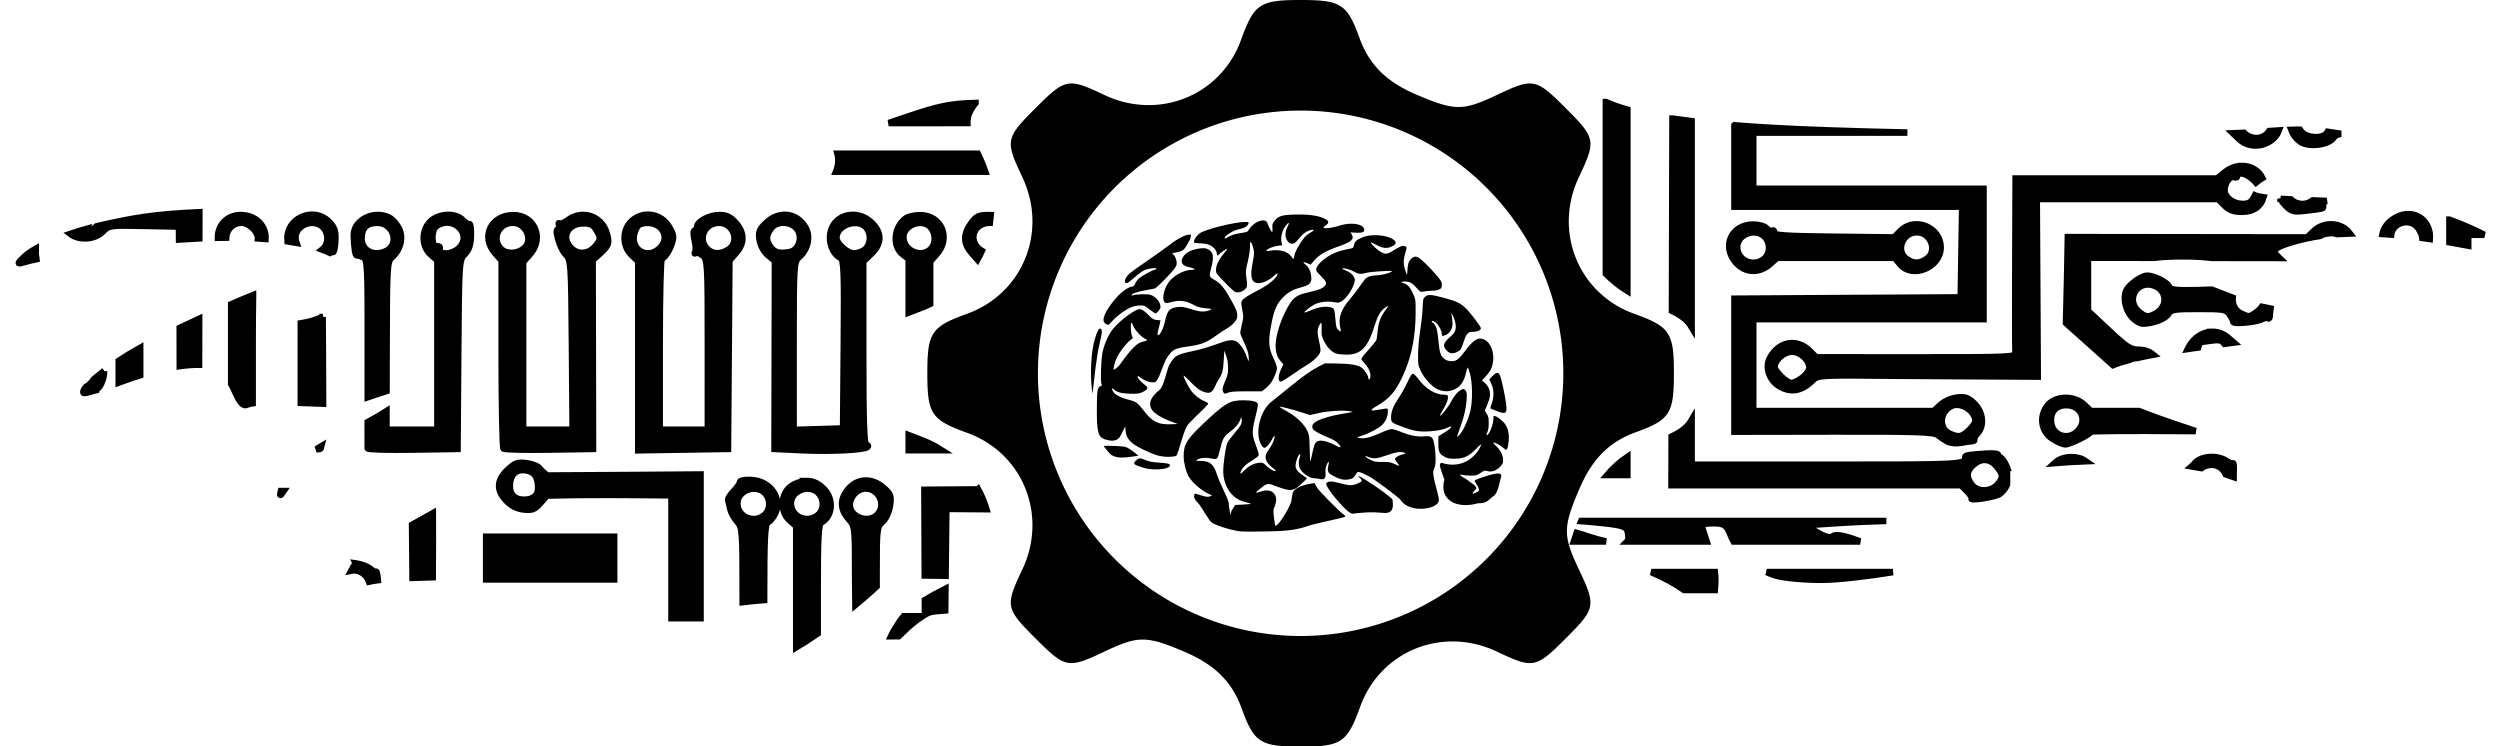 <?xml version="1.0" encoding="UTF-8" standalone="no"?>
<!-- Created with Inkscape (http://www.inkscape.org/) -->

<svg
   xmlns:dc="http://purl.org/dc/elements/1.1/"
   xmlns:cc="http://creativecommons.org/ns#"
   xmlns:rdf="http://www.w3.org/1999/02/22-rdf-syntax-ns#"
   xmlns:svg="http://www.w3.org/2000/svg"
   xmlns="http://www.w3.org/2000/svg"
   xmlns:sodipodi="http://sodipodi.sourceforge.net/DTD/sodipodi-0.dtd"
   xmlns:inkscape="http://www.inkscape.org/namespaces/inkscape"
   width="865.806mm"
   height="258.417mm"
   viewBox="0 0 3067.817 915.652"
   id="svg2"
   version="1.1"
   inkscape:version="0.92.5 (2060ec1f9f, 2020-04-08)"
   sodipodi:docname="ThinkMachine_logo_fenix.svg"
   inkscape:export-filename="/home/jhortelano/workspace/ThinkMachine/images/ThinkMachine_logo_fenix.png"
   inkscape:export-xdpi="96"
   inkscape:export-ydpi="96">
  <defs
     id="defs4">
    <filter
       style="color-interpolation-filters:sRGB"
       height="1.4"
       width="1.4"
       y="-0.2"
       x="-0.2"
       inkscape:label="Outline"
       id="filter4594">
      <feGaussianBlur
         in="SourceAlpha"
         stdDeviation="20"
         result="blur1"
         id="feGaussianBlur4596" />
      <feComposite
         in="blur1"
         in2="SourceGraphic"
         operator="out"
         result="composite1"
         id="feComposite4598" />
      <feColorMatrix
         values="1 0 0 0 0 0 1 0 0 0 0 0 1 0 0 0 0 0 100 -12.1 "
         result="colormatrix1"
         id="feColorMatrix4600" />
      <feGaussianBlur
         stdDeviation="3.4"
         result="blur2"
         id="feGaussianBlur4602" />
      <feComposite
         in="SourceGraphic"
         in2="blur2"
         operator="atop"
         result="composite2"
         id="feComposite4604" />
      <feColorMatrix
         values="1 0 0 0 0 0 1 0 0 0 0 0 1 0 0 0 0 0 100 -12.2 "
         result="colormatrix2"
         id="feColorMatrix4606" />
      <feGaussianBlur
         stdDeviation="1"
         result="blur3"
         id="feGaussianBlur4608" />
      <feColorMatrix
         values="1 0 0 0 0 0 1 0 0 0 0 0 1 0 0 0 0 0 5 -1 "
         result="colormatrix3"
         id="feColorMatrix4610" />
      <feFlood
         flood-opacity="1"
         flood-color="rgb(0,0,0)"
         result="flood"
         id="feFlood4612" />
      <feComposite
         in="flood"
         in2="colormatrix3"
         operator="in"
         result="composite3"
         id="feComposite4614" />
      <feComposite
         in="SourceGraphic"
         in2="colormatrix3"
         operator="out"
         result="composite4"
         id="feComposite4616" />
      <feComposite
         in="composite4"
         in2="composite3"
         k2="1"
         k3="1"
         operator="arithmetic"
         result="composite5"
         id="feComposite4618"
         k1="0"
         k4="0" />
    </filter>
    <clipPath
       clipPathUnits="userSpaceOnUse"
       id="clipPath4168">
      <path
         sodipodi:nodetypes="cscccccssscsccccssccsscsscccsscsssscccccccscsscsscsscscscscsscssssscsscscccssssssssscsccsscscssccsssscscsscsssscsscsssssssssscsscsscssscsssssscsssscsscccsscsscsssscsscsscsssscscscsssccccsscsccccsc"
         style="fill:#000000"
         d="m 1097.762,591.111 c -3.611,-9.456 -11.516,-20.271 -20.043,-27.422 l -14.079,-11.809 c 9.96,-19.118 -7.903,-25.599 -11.991,-20.737 14.932,6.185 12.853,18.824 -3.473,21.115 -6.859,0.963 -9.63,4.492 -13.745,17.51 -2.835,8.967 -6.818,16.312 -8.851,16.322 -9.491,0.045 -23.853,-23.107 -34.091,-54.962 -7.131,-22.186 -10.758,-27.49 -18.798,-27.49 -9.467,0 -17.562,11.789 -20.422,29.742 l -2.652,16.647 -4.455,-10.309 c -7.014,-16.229 -6.43,-53.438 1.017,-64.807 4.915,-7.505 5.374,-10.579 2.156,-14.456 -5.88,-7.085 -11.604,-6.122 -23.599,3.972 -12.216,10.279 -13.396,6.844 -5.418,-15.768 2.835,-8.035 5.154,-15.188 5.154,-15.895 0,-0.707 -25.901,-1.224 -57.557,-1.149 -55.275,0.132 -57.148,0.361 -47.248,5.771 5.67,3.098 17.683,5.653 26.697,5.678 18.079,0.045 19.104,3.183 4.569,13.977 -8.427,6.258 -13.196,6.906 -41.018,5.568 -51.276,-2.466 -102.957,-2.114 -113.295,0.771 -5.309,1.481 -16.562,9.062 -25.006,16.845 -16.173,14.908 -17.428,10.164 -2.615,-9.883 7.087,-9.591 25.308,-20.216 59.609,-34.757 6.759,-2.866 0.153,-3.692 -30.989,-3.875 l -39.579,-0.232 -17.118,14.175 c -31.75,26.291 -82.273,57.547 -86.38,53.439 -0.874,-0.874 2.65,-9.183 7.832,-18.464 16.353,-29.291 10.636,-32.041 -51.965,-24.996 -41.906,4.716 -61.725,10.919 -86.925,27.207 -11.724,7.577 -21.316,12.543 -21.316,11.034 0,-6.827 27.475,-33.712 52.047,-50.93 l 26.986,-18.91 0,-23.767 0,-23.768 -11.168,-0.527 c -17.527,-0.827 -51.761,0.809 -58.712,2.803 -5.346,1.534 -6.204,5.041 -5.618,22.962 0.381,11.633 0.514,22.974 0.297,25.202 -0.292,2.996 -30.612,4.379 -116.368,5.31 -97.825,1.061 -118.258,2.151 -130.576,6.964 -15.695,6.131 -17.442,4.26 -9.785,-10.482 6.779,-13.051 18.639,-20.951 70.388,-46.882 24.943,-12.499 46.27,-25.121 47.394,-28.049 4.205,-10.958 -7.201,-15.56 -47.405,-19.127 -67.266,-5.968 -117.706,2.627 -132.357,22.554 -5.266,7.163 -5.3,7.148 -2.945,-1.345 4.535,-16.355 23.011,-30.345 63.536,-48.11 38.721,-16.974 57.938,-30.24 53.711,-37.079 -1.326,-2.145 -12.126,-0.179 -28.773,5.241 -20.844,6.785 -32.264,8.46 -52.421,7.69 -45.691,-1.747 -63.459,-1.506 -68.724,0.931 -3.745,1.734 -7.034,-1.578 -12.027,-12.109 -3.78,-7.973 -10.738,-16.512 -15.463,-18.976 -13.442,-7.01 -49.911,-2.642 -89.941,10.774 -19.515,6.54 -36.254,11.124 -37.199,10.187 -3.867,-3.836 27.055,-25.929 56.344,-40.257 30.904,-15.117 107.162,-46.666 112.799,-46.666 1.6,0 1.273,3.057 -0.726,6.794 -2.888,5.396 -2.206,8.224 3.315,13.745 13.729,13.729 55.689,7.008 74.655,-11.959 13.859,-13.859 14.163,-20.019 1.609,-32.574 -19.155,-19.155 -77.854,-26.697 -162.398,-20.866 -46.83,3.23 -118.379,12.952 -142.296,19.335 -6.263,1.671 -6.174,1.225 1,-5.026 9.965,-8.683 40.566,-20.27 69.443,-26.293 60.077,-12.532 79.258,-13.45 286.924,-13.727 197.664,-0.264 207.095,-0.565 228.509,-7.3 12.284,-3.863 34.319,-8.089 48.966,-9.391 l 26.631,-2.367 0,10.57 0,10.57 18.04,-2.086 c 50.204,-5.805 76.865,-15.204 86.999,-30.671 5.493,-8.383 4.124,-22.459 -2.184,-22.459 -1.763,0 -3.205,-1.363 -3.205,-3.028 0,-1.666 7.345,-4.874 16.322,-7.13 8.977,-2.256 34.105,-9.637 55.839,-16.402 34.673,-10.793 44.149,-12.341 77.315,-12.629 44.232,-0.384 57.459,3.335 79.402,22.326 8.532,7.384 16.964,13.426 18.739,13.426 4.337,0 4.085,-9.158 -0.488,-17.701 -5.2,-9.717 -1.512,-11.752 8.915,-4.92 12.079,7.915 14.444,15.802 16.8,56.046 1.117,19.074 2.926,37.013 4.02,39.864 2.722,7.094 35.028,14.794 40.233,9.59 2.219,-2.219 15.91,-3.846 32.366,-3.846 l 28.521,0 0,15.835 c 0,15.548 0.172,15.793 9.45,13.512 14.119,-3.471 23.904,-10.833 35.29,-26.551 11.867,-16.382 13.087,-30.081 3.456,-38.797 -6.27,-5.674 -7.418,-5.724 -15.145,-0.661 -7.502,4.915 -8.57,4.933 -10.397,0.172 -1.12,-2.918 -2.036,-7.607 -2.036,-10.418 0,-9.539 89.931,-93.976 100.091,-93.976 1.565,0 -3.306,9.518 -10.824,21.15 -7.519,11.633 -13.67,23.021 -13.67,25.308 0,2.287 3.205,8.232 7.122,13.212 10.136,12.885 24.97,12.211 37.99,-1.726 5.539,-5.929 10.805,-10.046 11.703,-9.148 2.239,2.239 -5.348,23.364 -8.391,23.364 -1.346,0 -7.38,4.822 -13.409,10.716 -11.949,11.682 -13.824,20.428 -5.806,27.082 2.835,2.353 5.154,8.256 5.154,13.118 0,4.949 4.133,13.155 9.389,18.641 7.709,8.047 8.502,10.348 4.432,12.864 -7.604,4.7 4.158,15.764 25.038,23.553 l 17.291,6.45 13.168,-19.72 c 13.467,-20.167 39.735,-41.17 60.398,-48.293 6.142,-2.117 11.128,-5.631 11.08,-7.809 -0.034,-2.177 -5.46,-12.392 -12.027,-22.699 -19.197,-30.133 -15.568,-53.562 10.238,-66.1 15.196,-7.383 24.253,-6.604 16.252,1.397 -5.895,5.895 -4.985,21.899 1.621,28.506 11.269,11.269 32.111,15.702 32.111,6.83 0,-8.04 11.695,-6.062 20.676,3.498 15.672,16.682 69.649,26.826 171.753,32.276 107.414,5.733 390.528,8.19 453.639,3.937 56.231,-3.79 57.327,-3.727 118.471,6.771 33.944,5.828 78.76,12.793 99.592,15.478 l 37.877,4.882 -68.724,-2.439 c -128.988,-4.578 -137.546,-4.132 -164.343,8.56 -17.618,8.344 -23.168,12.622 -22.296,17.181 1.037,5.421 7.45,6.297 59.894,8.182 67.008,2.409 82.462,4.195 117.464,13.575 26.729,7.162 70.307,27.43 63.796,29.67 -2.145,0.738 -22.247,-1.847 -44.671,-5.746 -60.618,-10.539 -109.898,-12.077 -145.575,-4.543 -18.344,3.874 -29.208,7.814 -29.208,10.594 0,2.434 6.065,7.846 13.478,12.027 24.597,13.871 17.438,16.032 -17.581,5.307 -20.902,-6.402 -44.953,-11.033 -63.345,-12.197 -31.365,-1.986 -61.411,0.884 -61.411,5.867 0,1.64 8.891,4.804 19.758,7.03 10.867,2.227 36.708,10.259 57.424,17.85 29.347,10.753 45.027,14.38 70.995,16.421 18.331,1.441 35.039,3.675 37.128,4.967 11.547,7.137 -4.4,10.472 -115.466,24.15 -78.545,9.673 -105.354,16.699 -106.97,28.037 -1.889,13.25 16.221,22.696 81.324,42.422 32.218,9.762 37.274,12.458 53.169,28.353 9.661,9.661 15.842,18.14 13.735,18.843 -2.107,0.702 -12.889,-1.772 -23.962,-5.498 -40.001,-13.461 -117.512,-16.882 -192.801,-8.509 l -18.04,2.006 0,21.939 0,21.94 -59.275,0.421 c -32.601,0.232 -75.511,1.391 -95.355,2.577 l -36.08,2.156 11.562,6.306 c 7.025,3.831 12.801,5.067 14.719,3.149 1.918,-1.918 10.865,-0.507 22.8,3.596 13.603,4.676 32.851,7.31 62.596,8.566 38.444,1.624 41.869,2.263 32.623,6.089 -17.345,7.177 -95.966,19.026 -127.906,19.277 -16.576,0.13 -36.731,-1.561 -44.788,-3.759 -17.305,-4.72 -36.052,-20.157 -42.042,-34.617 -3.56,-8.594 -6.222,-10.324 -15.886,-10.324 -6.385,0 -11.61,0.715 -11.61,1.589 0,0.874 3.254,10.286 7.231,20.916 5.687,15.199 6.734,23.3 4.907,37.928 -1.278,10.23 -3.654,18.6 -5.279,18.6 -1.625,0 -6.227,-4.595 -10.226,-10.212 -8.662,-12.165 -40.413,-27.737 -73.948,-36.267 -24.573,-6.251 -49.825,-17.846 -49.825,-22.878 0,-3.809 2.479,-3.541 22.023,2.388 9.277,2.814 21.369,5.117 26.87,5.117 8.407,0 9.826,-1.233 8.903,-7.732 -1.028,-7.238 -3.437,-7.927 -37.733,-10.793 -20.149,-1.684 -39.091,-2.119 -42.094,-0.967 -3.876,1.488 -5.459,6.609 -5.459,17.666 l 0,15.571 -15.893,0 c -17.744,0 -16.968,-2.939 -8.491,32.131 3.63,15.018 3.015,15.111 -26.861,4.054 -13.454,-4.979 -15.743,-5.033 -20.299,-0.477 -4.556,4.556 -4.499,6.804 0.512,19.934 3.106,8.139 6.586,22.53 7.734,31.98 l 2.086,17.181 -9.213,-11.236 c -10.197,-12.436 -25.198,-21.408 -35.793,-21.408 -8.765,0 -18.114,10.021 -28.343,30.381 -9.312,18.535 -26.215,41.779 -30.382,41.779 -1.575,0 -5.547,-7.026 -8.826,-15.614 z M 1053.863,79.116 c 2.6,-6.776 0.178,-9.159 -6.647,-6.539 -8.584,3.294 -10.215,11.842 -2.26,11.842 3.78,0 7.788,-2.386 8.907,-5.303 z"
         id="path4170"
         inkscape:connector-curvature="0" />
    </clipPath>
    <clipPath
       clipPathUnits="userSpaceOnUse"
       id="clipPath4199">
      <path
         sodipodi:nodetypes="cscccccssscsccccssccsscsscccsscsssscccccccscsscsscsscscscscsscssssscsscscccssssssssscsccsscscssccsssscscsscsssscsscsssssssssscsscsscssscsssssscsssscsscccsscsscsssscsscsscsssscscscsssccccsscsccccsc"
         style="fill:#000000"
         d="m 1251.912,576.274 c -3.528,-9.239 -11.252,-19.806 -19.583,-26.794 l -13.757,-11.538 c 9.732,-18.68 -7.722,-25.012 -11.716,-20.262 14.59,6.043 12.559,18.392 -3.394,20.63 -6.702,0.941 -9.409,4.389 -13.43,17.108 -2.77,8.762 -6.661,15.938 -8.648,15.948 -9.274,0.044 -23.306,-22.577 -33.31,-53.702 -6.968,-21.678 -10.511,-26.859 -18.367,-26.859 -9.25,0 -17.159,11.518 -19.954,29.06 l -2.591,16.266 -4.353,-10.072 c -6.853,-15.857 -6.283,-52.212 0.994,-63.321 4.803,-7.333 5.251,-10.336 2.107,-14.125 -5.745,-6.922 -11.338,-5.981 -23.058,3.881 -11.936,10.043 -13.089,6.687 -5.294,-15.407 2.77,-7.851 5.036,-14.839 5.036,-15.531 0,-0.69 -25.307,-1.196 -56.237,-1.122 -54.008,0.129 -55.838,0.353 -46.165,5.638 5.54,3.027 17.278,5.524 26.085,5.547 17.665,0.044 18.666,3.11 4.464,13.656 -8.234,6.115 -12.893,6.747 -40.078,5.44 -50.101,-2.409 -100.596,-2.065 -110.698,0.754 -5.187,1.447 -16.182,8.854 -24.432,16.459 -15.802,14.566 -17.029,9.931 -2.555,-9.656 6.925,-9.371 24.728,-19.752 58.242,-33.96 6.604,-2.8 0.149,-3.607 -30.279,-3.786 l -38.672,-0.227 -16.726,13.85 c -31.022,25.688 -80.386,56.227 -84.4,52.214 -0.854,-0.854 2.589,-8.973 7.652,-18.041 15.978,-28.619 10.392,-31.306 -50.774,-24.422 -40.945,4.608 -60.31,10.669 -84.932,26.583 -11.455,7.404 -20.827,12.255 -20.827,10.781 0,-6.67 26.845,-32.939 50.854,-49.763 l 26.367,-18.476 0,-23.222 0,-23.223 -10.912,-0.515 c -17.125,-0.808 -50.574,0.79 -57.366,2.739 -5.223,1.499 -6.062,4.925 -5.489,22.435 0.372,11.366 0.502,22.447 0.29,24.624 -0.286,2.927 -29.91,4.279 -113.7,5.188 -95.582,1.037 -115.546,2.102 -127.582,6.804 -15.335,5.991 -17.042,4.162 -9.56,-10.242 6.623,-12.752 18.212,-20.47 68.774,-45.807 24.371,-12.213 45.209,-24.545 46.307,-27.406 4.108,-10.707 -7.035,-15.203 -46.318,-18.689 -65.724,-5.831 -115.007,2.567 -129.322,22.037 -5.145,6.999 -5.178,6.984 -2.878,-1.314 4.431,-15.98 22.483,-29.649 62.079,-47.007 37.833,-16.585 56.609,-29.547 52.48,-36.229 -1.296,-2.096 -11.848,-0.175 -28.113,5.121 -20.366,6.63 -31.524,8.266 -51.219,7.513 -44.643,-1.707 -62.004,-1.472 -67.149,0.91 -3.659,1.694 -6.873,-1.542 -11.751,-11.832 -3.693,-7.79 -10.492,-16.133 -15.108,-18.541 -13.133,-6.85 -48.767,-2.581 -87.879,10.527 -19.067,6.39 -35.423,10.869 -36.346,9.954 -3.779,-3.748 26.434,-25.334 55.052,-39.334 30.195,-14.771 104.705,-45.596 110.213,-45.596 1.564,0 1.244,2.987 -0.709,6.638 -2.822,5.272 -2.155,8.035 3.239,13.43 13.414,13.414 54.412,6.847 72.944,-11.684 13.541,-13.541 13.838,-19.56 1.572,-31.827 -18.716,-18.716 -76.069,-26.085 -158.674,-20.387 -45.756,3.156 -115.665,12.655 -139.033,18.892 -6.119,1.633 -6.032,1.197 0.977,-4.91 9.736,-8.484 39.636,-19.805 67.85,-25.691 58.699,-12.245 77.441,-13.141 280.346,-13.412 193.132,-0.258 202.347,-0.552 223.269,-7.133 12.003,-3.775 33.532,-7.904 47.843,-9.176 l 26.02,-2.312 0,10.328 0,10.328 17.626,-2.038 c 49.053,-5.672 75.103,-14.856 85.004,-29.968 5.367,-8.191 4.029,-21.944 -2.134,-21.944 -1.722,0 -3.131,-1.332 -3.131,-2.959 0,-1.627 7.177,-4.762 15.948,-6.966 8.771,-2.204 33.323,-9.416 54.558,-16.026 33.878,-10.545 43.137,-12.058 75.542,-12.339 43.217,-0.375 56.142,3.259 77.581,21.815 8.336,7.215 16.575,13.118 18.31,13.118 4.238,0 3.991,-8.948 -0.477,-17.295 -5.081,-9.494 -1.478,-11.483 8.711,-4.807 11.802,7.733 14.113,15.44 16.415,54.761 1.091,18.637 2.859,36.164 3.928,38.95 2.66,6.931 34.225,14.455 39.31,9.37 2.168,-2.168 15.545,-3.757 31.624,-3.757 l 27.867,0 0,15.472 c 0,15.191 0.168,15.431 9.233,13.202 13.795,-3.392 23.355,-10.585 34.48,-25.942 11.595,-16.006 12.787,-29.391 3.377,-37.908 -6.126,-5.544 -7.248,-5.593 -14.798,-0.646 -7.33,4.802 -8.373,4.82 -10.158,0.168 -1.094,-2.851 -1.989,-7.432 -1.989,-10.179 0,-9.32 87.869,-91.822 97.796,-91.822 1.529,0 -3.23,9.299 -10.576,20.665 -7.346,11.366 -13.357,22.493 -13.357,24.728 0,2.235 3.131,8.044 6.958,12.909 9.903,12.59 24.398,11.931 37.119,-1.687 5.412,-5.793 10.557,-9.815 11.434,-8.938 2.188,2.188 -5.225,22.829 -8.199,22.829 -1.315,0 -7.211,4.712 -13.101,10.471 -11.675,11.415 -13.507,19.96 -5.673,26.461 2.77,2.299 5.036,8.067 5.036,12.818 0,4.835 4.039,12.854 9.174,18.214 7.533,7.862 8.307,10.111 4.33,12.569 -7.43,4.592 4.063,15.402 24.464,23.013 l 16.894,6.302 12.867,-19.268 c 13.158,-19.704 38.824,-40.226 59.014,-47.186 6.002,-2.069 10.873,-5.502 10.826,-7.63 -0.033,-2.128 -5.335,-12.108 -11.751,-22.179 -18.757,-29.442 -15.211,-52.334 10.003,-64.584 14.848,-7.213 23.697,-6.453 15.879,1.365 -5.76,5.76 -4.871,21.397 1.584,27.852 11.01,11.01 31.375,15.342 31.375,6.674 0,-7.856 11.427,-5.923 20.202,3.418 15.313,16.3 68.052,26.211 167.815,31.536 104.951,5.602 381.574,8.002 443.238,3.846 54.941,-3.703 56.012,-3.642 115.755,6.616 33.165,5.694 76.954,12.5 97.309,15.123 l 37.008,4.77 -67.149,-2.383 c -126.031,-4.473 -134.392,-4.037 -160.574,8.364 -17.214,8.153 -22.637,12.332 -21.785,16.787 1.014,5.297 7.279,6.153 58.52,7.995 65.471,2.354 80.571,4.099 114.771,13.263 26.116,6.998 68.695,26.801 62.333,28.99 -2.096,0.721 -21.737,-1.805 -43.647,-5.614 -59.228,-10.297 -107.379,-11.8 -142.237,-4.439 -17.923,3.785 -28.538,7.635 -28.538,10.351 0,2.379 5.926,7.666 13.168,11.751 24.033,13.553 17.038,15.665 -17.177,5.185 -20.423,-6.255 -43.922,-10.78 -61.892,-11.918 -30.646,-1.941 -60.002,0.864 -60.002,5.733 0,1.602 8.687,4.693 19.305,6.869 10.618,2.175 35.866,10.024 56.108,17.441 28.674,10.507 43.994,14.05 69.368,16.044 17.911,1.407 34.235,3.591 36.277,4.853 11.283,6.973 -4.299,10.232 -112.818,23.596 -76.745,9.451 -102.938,16.317 -104.517,27.394 -1.846,12.946 15.849,22.176 79.46,41.45 31.48,9.538 36.419,12.172 51.95,27.703 9.44,9.44 15.479,17.724 13.42,18.411 -2.058,0.686 -12.594,-1.731 -23.412,-5.372 -39.084,-13.152 -114.818,-16.495 -188.381,-8.314 l -17.626,1.96 0,21.436 0,21.436 -57.916,0.412 c -31.854,0.227 -73.78,1.359 -93.169,2.518 l -35.253,2.107 11.297,6.161 c 6.864,3.743 12.508,4.951 14.382,3.077 1.874,-1.874 10.616,-0.496 22.277,3.513 13.291,4.569 32.098,7.142 61.161,8.37 37.563,1.586 40.909,2.211 31.875,5.949 -16.947,7.012 -93.765,18.59 -124.973,18.835 -16.196,0.127 -35.889,-1.526 -43.761,-3.673 -16.908,-4.612 -35.226,-19.694 -41.078,-33.823 -3.478,-8.397 -6.08,-10.088 -15.522,-10.088 -6.239,0 -11.344,0.698 -11.344,1.553 0,0.854 3.179,10.05 7.065,20.436 5.556,14.851 6.58,22.765 4.794,37.058 -1.249,9.996 -3.57,18.174 -5.158,18.174 -1.588,0 -6.084,-4.49 -9.992,-9.978 -8.464,-11.886 -39.487,-27.101 -72.252,-35.435 -24.009,-6.107 -48.683,-17.436 -48.683,-22.354 0,-3.722 2.422,-3.459 21.518,2.333 9.065,2.75 20.879,5 26.254,5 8.214,0 9.601,-1.205 8.699,-7.554 -1.005,-7.072 -3.358,-7.745 -36.868,-10.546 -19.687,-1.645 -38.195,-2.071 -41.129,-0.945 -3.788,1.453 -5.334,6.457 -5.334,17.261 l 0,15.214 -15.528,0 c -17.337,0 -16.579,-2.872 -8.296,31.395 3.547,14.674 2.946,14.765 -26.245,3.961 -13.146,-4.865 -15.382,-4.918 -19.834,-0.466 -4.452,4.452 -4.396,6.648 0.5,19.477 3.035,7.953 6.435,22.014 7.556,31.247 l 2.038,16.787 -9.002,-10.978 c -9.963,-12.151 -24.62,-20.918 -34.973,-20.918 -8.564,0 -17.698,9.791 -27.693,29.685 -9.098,18.11 -25.614,40.821 -29.685,40.821 -1.539,0 -5.42,-6.865 -8.624,-15.256 z m -42.892,-500.255 c 2.541,-6.621 0.174,-8.949 -6.495,-6.389 -8.387,3.218 -9.981,11.57 -2.208,11.57 3.693,0 7.609,-2.331 8.703,-5.181 z"
         id="path4201"
         inkscape:connector-curvature="0" />
    </clipPath>
  </defs>
  <sodipodi:namedview
     id="base"
     pagecolor="#ffffff"
     bordercolor="#666666"
     borderopacity="1.0"
     inkscape:pageopacity="0.0"
     inkscape:pageshadow="2"
     inkscape:zoom="0.11313708"
     inkscape:cx="6125.2635"
     inkscape:cy="54.682318"
     inkscape:document-units="px"
     inkscape:current-layer="layer1"
     showgrid="false"
     inkscape:window-width="1920"
     inkscape:window-height="1043"
     inkscape:window-x="1920"
     inkscape:window-y="1080"
     inkscape:window-maximized="1"
     fit-margin-top="0"
     fit-margin-left="0"
     fit-margin-right="0"
     fit-margin-bottom="0"
     units="mm" />
  <g
     inkscape:label="Capa 1"
     inkscape:groupmode="layer"
     id="layer1"
     transform="translate(731.416,-35.416)">
    <path
       style="fill:#000000;stroke:#000000;stroke-width:8.56;stroke-miterlimit:4;stroke-dasharray:none;stroke-opacity:1"
       d="m 2100.922,133.516 v 150.24 74.334 c 8.294,8.408 17.66,15.957 28.027,22.43 V 310.5 143.41 c -10.97,-3.044 -20.313,-6.334 -28.027,-9.895 z m -824.807,1.203 c -34.233,0.949 -49.495,4.507 -91.674,18.916 -7.152,2.443 -14.566,4.936 -21.885,7.367 36.115,-0.018 69.898,-0.049 102.945,-0.084 -0.26,-8.996 3.066,-16.652 10.613,-26.199 z m 911.912,20.486 -0.506,190.162 -0.162,61.236 c 12.465,6.037 20.522,12.264 25.668,20.98 V 343.93 158.51 c -8.781,-1.045 -17.088,-2.148 -25,-3.305 z m 81.057,8.762 v 44.572 61.846 h 148.973 148.973 l -0.957,59.338 -0.957,59.338 -148.016,0.871 -148.016,0.873 v 86.957 86.957 l 130.041,-0.232 c 106.999,-0.192 131.053,0.6 135.754,4.471 3.142,2.587 8.866,6.435 12.719,8.551 3.854,2.116 11.737,2.932 17.517,1.814 5.78,-1.118 12.481,-2.138 14.889,-2.266 2.408,-0.127 3.589,-0.987 2.621,-1.91 -0.968,-0.923 0.924,-4.509 4.203,-7.967 9.297,-9.803 7.614,-27.622 -3.67,-38.861 -7.968,-7.938 -11.872,-9.359 -22.59,-8.232 -7.458,0.784 -16.76,4.838 -21.914,9.551 l -8.955,8.188 h -118.047 -118.045 v -60.174 -60.174 h 150.643 150.644 v -85.248 -85.246 H 2444.25 2293.607 V 210.211 173.438 h 201.705 c -71.243,-1.565 -135.438,-3.68 -178.85,-6.223 -16.73,-0.98 -32.493,-2.064 -47.379,-3.248 z m 739.123,5.748 c -3.403,0 -6.979,0.073 -10.668,0.186 2.189,6.049 6.343,11.617 12.107,15.598 h 0.012 c 10.523,7.268 36.082,4.29 42.898,-4.996 1.988,-2.708 3.61,-4.375 9.973,-5.406 -6.227,-1.052 -11.975,-1.963 -17.23,-2.686 -0.451,0.793 -0.957,1.528 -1.527,2.184 -6.491,7.464 -25.968,6.097 -33.152,-2.328 -0.716,-0.839 -1.342,-1.69 -1.887,-2.547 -0.174,-3.2e-4 -0.344,0 -0.519,0 z m -26.877,0.92 c -3.937,0.23 -8.191,0.508 -12.666,0.814 -0.281,0.413 -0.555,0.824 -0.863,1.244 -8.092,11.024 -23.818,9.702 -32.191,1.062 -4.24,0.235 -9.071,0.449 -14.207,0.652 l 7.742,7.387 c 17.065,16.284 45.286,7.583 52.186,-11.16 z m -1885.627,30.51 c 1.828,6.346 1.337,15.76 -1.902,23.402 h 195.172 c -1.944,-5.845 -4.26,-11.658 -6.984,-17.41 -1.002,-2.116 -1.893,-4.03 -2.811,-5.992 z m 1836.84,15.926 c -7.264,0.139 -14.89,2.708 -21.709,8.184 l -10.41,8.357 h -131.744 -131.746 l -0.404,111.154 c -0.221,61.135 -0.12,113.788 0.221,117.006 0.584,5.478 -7.678,5.846 -130.096,5.793 l -130.719,-0.059 -8.01,-8.062 c -17.102,-17.212 -41.196,-12.908 -52.662,9.408 -6.167,12.002 -0.42,28.706 12.506,36.354 15.434,9.131 29.367,6.536 44.199,-8.232 6.244,-6.217 11.175,-6.463 107.725,-5.396 l 186.135,1.117 -0.646,-116.168 -0.646,-116.17 h 118.715 118.717 l 8.229,8.357 c 6.276,6.373 11.763,8.357 23.127,8.357 14.611,0 24.275,-6.69 27.861,-18.875 -5.22,-0.728 -8.789,-1.573 -11.154,-2.627 -0.413,0.795 -0.756,1.469 -1.18,2.279 -3.733,7.139 -7.217,9.148 -15.6,8.994 -11.9,-0.219 -23.057,-8.856 -23.057,-17.852 0,-9.671 7.125,-19.394 12.713,-17.348 2.903,1.064 4.231,0.446 3.027,-1.412 -1.191,-1.839 1.723,-3.305 6.57,-3.305 5.263,0 13.978,6.096 18.832,11.773 2.143,-1.782 4.914,-3.71 8.352,-5.836 -5.021,-10.111 -15.622,-16.013 -27.145,-15.793 z m 50.934,43.096 c 1.473,2.735 3.443,5.437 5.979,8.047 8.255,8.495 10.852,9.269 25.4,7.578 23.348,-2.713 24.591,-2.976 24.352,-5.131 -0.435,-3.855 -0.296,-6.267 4.649,-7.775 -5.016,-0.213 -10.223,-0.426 -15.719,-0.643 -0.939,-0.037 -1.602,-0.069 -2.519,-0.105 -9.196,7.275 -21.457,5.722 -28.717,-1.244 -4.908,-0.24 -9.408,-0.482 -13.424,-0.727 z M 260.75,277.652 c -59.888,2.653 -88.097,7.79 -132.297,17.908 -0.667,0.153 -1.338,0.325 -2.006,0.482 -2.54,2.554 -5.375,4.454 -7.551,4.854 -3.723,0.684 -5.129,0.158 -4.479,-1.801 -7.604,2.075 -15.158,4.397 -22.463,6.885 11.396,8.774 32.001,7.653 42.457,-2.967 8.178,-8.307 9.09,-8.434 54.035,-7.521 l 45.719,0.928 0.129,16.895 c 9.014,-0.632 17.828,-1.152 26.395,-1.539 z m 2890.027,2.49 c -7.333,-0.017 -15.357,2.701 -23.107,8.924 -5.827,4.678 -9.423,10.693 -10.744,17.027 3.699,0.218 7.449,0.476 11.244,0.771 1.815,-15.94 25.503,-22.909 35.613,-8.186 3.148,4.584 4.883,8.8 5.26,12.611 3.216,0.438 6.451,0.892 9.723,1.377 1.315,-18.794 -11.608,-32.486 -27.988,-32.525 z m -2303.158,0.725 c -7.726,0.026 -15.459,2.906 -21.547,8.715 -12.029,11.476 -11.954,32.36 0.156,43.916 l 8.762,8.357 v 123.619 123.619 l 58.678,-0.916 58.682,-0.918 0.92,-123.256 0.918,-123.258 8.715,-9.883 c 11.228,-12.733 11.108,-26.204 -0.354,-39.201 -6.897,-7.822 -11.964,-10.285 -21.145,-10.285 -13.483,0 -29.344,8.339 -29.344,15.428 0,2.546 -1.411,4.631 -3.135,4.631 -1.804,0 -1.894,5.239 -0.213,12.352 1.605,6.793 1.975,13.939 0.82,15.879 -1.154,1.94 -0.923,2.523 0.512,1.295 1.435,-1.228 5.629,0.235 9.32,3.25 6.363,5.198 6.711,11.256 6.711,116.73 V 562.188 h -31.531 -31.529 V 450.197 c 0,-61.594 1.237,-111.99 2.748,-111.99 4.697,0 14.77,-18.984 14.77,-27.838 0,-4.632 -4.082,-13.05 -9.07,-18.707 -6.34,-7.19 -15.087,-10.825 -23.844,-10.795 z m -439.779,0.047 c -16.165,0.229 -31.789,12.465 -31.789,30.811 0,1.349 0.075,2.67 0.186,3.957 3.927,0.577 7.75,1.199 11.43,1.877 -0.707,-2.052 -1.105,-4.282 -1.105,-6.674 0,-17.12 24.212,-26.048 36.242,-13.363 7.657,8.074 7.368,21.582 -0.609,28.471 -0.213,0.184 -0.434,0.347 -0.65,0.521 3.612,1.337 7.018,2.751 10.17,4.254 1.632,-0.992 3.032,-1.424 3.744,-1.004 1.329,0.784 2.759,-5.735 3.178,-14.486 0.618,-12.93 -0.876,-17.599 -7.973,-24.906 -6.059,-6.239 -13.662,-9.182 -21.256,-9.441 -0.522,-0.018 -1.045,-0.023 -1.566,-0.016 z m 619.232,0.129 c -8.371,-0.087 -17.113,3.349 -24.627,10.52 -9.221,8.799 -10.392,11.869 -8.607,22.566 1.223,7.331 5.72,15.409 11.023,19.807 l 8.957,7.43 -0.26,122.949 -0.26,122.947 34.338,1.672 c 38.072,1.853 83.128,-0.305 87.182,-4.178 1.443,-1.379 0.786,-2.508 -1.463,-2.508 -3.038,0 -4.088,-30.821 -4.088,-120.09 V 342.066 l 10.512,-10.027 c 14.044,-13.403 14.136,-27.652 0.266,-40.889 -18.102,-17.273 -46.681,-11.456 -52.955,10.777 -3.891,13.787 1.697,29.699 12.447,35.439 4.601,2.456 5.18,17.479 4.379,112.992 l -0.926,110.16 -32.406,0.961 -32.404,0.961 V 452.514 c 0,-104.977 0.309,-110.192 6.875,-115.861 11.581,-10.001 15.467,-26.421 9.055,-38.254 -6.127,-11.307 -16.275,-17.244 -27.037,-17.355 z m -440.525,0.107 c -8.453,-0.015 -17.363,2.84 -23.225,8.434 -12.07,11.517 -11.993,32.573 0.158,43.318 l 8.758,7.746 v 110.771 110.77 h -33.365 -33.365 l 0.057,-24.17 c -6.86,4.432 -15.087,9.203 -24.5,14.24 -0.011,19.087 -0.014,33.603 0.012,34.248 0.045,1.425 26.487,2.176 58.762,1.672 l 58.682,-0.918 0.92,-123.52 c 0.906,-121.718 1.03,-123.633 8.555,-131.275 5.544,-5.631 7.744,-12.261 8.027,-24.199 0.215,-9.044 -0.666,-15.82 -1.957,-15.059 -1.291,0.762 -5.167,-1.589 -8.613,-5.223 -4.339,-4.574 -11.442,-6.823 -18.9,-6.836 z m 176.373,0.059 c -6.762,0 -13.704,2.148 -19.83,6.746 -4.819,3.617 -9.843,5.544 -11.166,4.281 -1.323,-1.263 -1.268,0.537 0.125,4 1.604,3.99 1.209,5.517 -1.078,4.168 -6.656,-3.925 1.211,24.444 8.961,32.316 7.201,7.314 7.438,10.709 8.318,118.5 l 0.906,110.971 h -32.404 -32.408 V 452.393 342.594 l 8.754,-9.713 c 19.111,-21.205 6.251,-51.617 -21.732,-51.393 -29.009,0.232 -42.496,28.233 -23.807,49.428 l 8.76,9.932 v 121.816 c 0,66.998 1.087,122.852 2.416,124.121 1.341,1.269 28.213,1.896 59.727,1.393 l 57.311,-0.914 -0.252,-123.463 -0.252,-123.465 9.715,-8.744 c 11.833,-10.65 12.844,-14.374 7.834,-28.861 C 788.093,289.074 775.83,281.217 762.92,281.211 Z m -269.496,0.062 c -16.113,0.416 -31.111,11.915 -30.545,27.162 0.639,17.215 2.051,25.989 4.135,25.664 1.032,-0.161 4.673,0.873 8.088,2.297 5.787,2.412 6.2,10.945 6.049,125.057 -0.027,22.486 -0.038,39.868 -0.055,58.256 3.197,-1.039 6.541,-2.183 10.084,-3.449 5.269,-1.882 10.089,-3.477 14.451,-4.799 l 0.139,-59.223 c 0.247,-103.841 0.635,-110.276 6.961,-115.738 11.417,-9.86 15.255,-26.331 8.877,-38.1 -3.02,-5.574 -8.527,-11.685 -12.234,-13.578 -5.084,-2.596 -10.578,-3.687 -15.949,-3.549 z m -178.48,0.107 c -18.46,0.001 -30.16,14.085 -29.828,29.621 3.596,-0.067 7.146,-0.111 10.648,-0.131 0.433,-10.059 8.39,-19.461 20.131,-19.461 9.534,0 21.619,11.213 21.619,20.059 0,0.129 -0.011,0.267 -0.019,0.402 3.345,0.192 6.624,0.412 9.85,0.658 0.921,-16.605 -12.301,-31.147 -32.398,-31.148 z m 978.266,0.023 c -13.091,0.02 -16.074,1.459 -22.932,11.07 -10.243,14.357 -9.975,26.137 0.875,38.441 l 7.609,8.629 c 2.053,-3.679 3.932,-7.45 5.643,-11.297 -1.56,-0.929 -3.07,-2.053 -4.492,-3.41 -13.797,-13.166 -4.757,-33.428 14.914,-33.428 0.077,0 0.15,0.01 0.227,0.01 0.481,-3.295 0.856,-6.614 1.105,-9.955 -0.946,-0.035 -1.918,-0.061 -2.949,-0.061 z m -90.006,0.086 c -6.944,0.058 -15.129,1.938 -18.186,4.178 -15.586,11.419 -17.77,36.408 -4.102,46.938 l 7.908,6.094 v 70.104 c 4.233,-1.695 8.857,-3.432 13.945,-5.271 4.86,-1.757 9.553,-3.742 14.082,-5.926 v -55.535 l 8.758,-9.934 c 18.773,-21.289 5.681,-50.884 -22.406,-50.646 z m 2001.27,5.924 v 29.461 c 4.21,0.747 8.45,1.521 12.742,2.34 3.999,0.763 7.935,1.489 11.781,2.18 V 307.158 h 21.043 c -13.87,-6.972 -30.526,-14.312 -45.566,-19.746 z M 585.336,291.188 c 16.765,0.434 29.711,19.546 14.928,33.652 -3.854,3.677 -10.947,6.686 -15.764,6.686 -8.243,0 -10.159,-1.57 -9.174,-7.521 0.228,-1.381 -1.557,-2.131 -3.965,-1.672 -7.345,1.402 -7.759,-21.517 -0.48,-26.596 4.768,-3.327 9.761,-4.67 14.455,-4.549 z m 439.258,0.195 c 7.998,-0.083 16.246,3.614 19.748,10.621 5.58,11.165 -0.244,25.654 -11.141,27.717 -13.097,2.479 -19.881,0.803 -25.008,-6.182 -6.518,-8.879 -6.374,-15.459 0.543,-24.883 3.566,-4.859 9.636,-7.209 15.857,-7.273 z m -530.834,0.027 c 20.825,0 29.654,27.712 11.742,36.859 -15.944,8.143 -32.525,-0.09 -32.525,-16.15 0,-14.005 6.727,-20.709 20.783,-20.709 z m 177.18,0 c 17.624,0 27.513,23.457 14.281,33.877 -9.257,7.29 -23.194,7.419 -29.967,0.277 -12.702,-13.393 -3.167,-34.154 15.686,-34.154 z m 269.758,0 c 18.803,0 27.769,24.79 12.625,34.912 -10.365,6.927 -21.358,6.573 -28.457,-0.912 -12.569,-13.253 -2.907,-34 15.832,-34 z m -92.82,0.105 c 18.323,0.325 29.841,19.293 15.137,33.324 -15.618,14.904 -37.737,3.102 -33.602,-17.93 1.245,-6.331 4.713,-12.409 7.709,-13.506 3.736,-1.368 7.363,-1.949 10.756,-1.889 z m 356.469,0.021 c 4.931,0.11 9.691,1.873 13.104,5.723 7.066,7.97 7.276,21.125 0.451,28.32 -12.2,12.864 -36.082,2.734 -36.082,-15.305 0,-11.211 11.679,-18.979 22.527,-18.738 z m -85.469,0.117 c 6.145,0.043 11.965,2.284 15.435,7.338 6.301,9.177 4.462,22.483 -3.922,28.355 -3.281,2.298 -9.331,4.178 -13.443,4.178 -8.377,0 -22.713,-12.855 -22.713,-20.365 0,-11.659 12.912,-19.588 24.643,-19.506 z m -354.6,0.471 c 9.086,0.246 12.675,2.424 16.93,10.275 5.002,9.229 4.898,10.609 -1.41,18.709 -8.762,11.251 -22.721,12.958 -32.178,3.934 -14.87,-14.189 -5.094,-33.508 16.658,-32.918 z m 2285.328,1.334 c -8.106,-0.022 -16.296,2.893 -22.436,8.752 l -8.826,8.424 -156.549,-0.205 -156.547,-0.203 -0.969,52.553 -1.461,59.838 61.557,55.029 c 5.631,-2.338 12.674,-4.601 21.264,-6.84 3.063,-1.597 6.611,-2.416 10.221,-2.486 6.301,-1.436 13.269,-2.871 20.975,-4.316 -5.037,-4.119 -11.367,-6.404 -18.518,-6.404 -10.94,0 -16.061,-3.288 -39.676,-25.461 l -27.117,-25.459 V 371.899 337.117 l 87.051,0.125 c 16.159,-2.111 39.445,-2.693 63.326,-1.033 3.781,0.263 7.751,0.656 11.838,1.143 l 87.994,0.127 c -3.949,-3.679 -6.467,-7.053 -6.467,-9.074 0,-4.223 15.041,-10.209 40.434,-16.094 6.213,-1.44 12.726,-2.66 19.529,-3.664 2.94,-1.781 6.646,-2.983 11.016,-3.469 4.413,-0.49 8.107,-0.17 11.359,1.035 5.365,-0.396 10.877,-0.68 16.539,-0.848 -0.796,-1.05 -1.66,-2.065 -2.609,-3.029 -5.801,-5.892 -13.822,-8.854 -21.928,-8.877 z m -542.941,0.041 c -7.314,0.112 -14.628,2.809 -20.434,8.705 l -8.289,8.418 -79.029,-0.896 c -63.369,-0.719 -78.84,-1.774 -78.068,-5.324 0.529,-2.433 -0.474,-3.581 -2.231,-2.545 -1.756,1.036 -5.14,-0.356 -7.521,-3.094 -2.419,-2.781 -10.099,-4.979 -17.402,-4.979 -28.649,0 -41.485,28.407 -22.543,49.889 11.853,13.442 30.316,14.246 44.238,1.928 l 9.445,-8.357 h 76.973 76.973 l 6.889,8.357 c 16.128,19.565 53.176,4.309 53.176,-21.898 0,-18.191 -16.085,-30.45 -32.176,-30.203 z m 0.99,10.309 v 0.002 c 18.561,0 27.776,24.962 12.889,34.912 -9.726,6.498 -16.625,6.574 -26.029,0.289 -15.318,-10.238 -5.998,-35.203 13.141,-35.203 z m -212.562,0.15 c 5.028,0.152 9.977,2.005 13.736,5.969 7.657,8.074 7.368,21.582 -0.609,28.471 -13.889,11.994 -35.633,2.774 -35.633,-15.107 0,-11.77 11.444,-19.667 22.506,-19.332 z M 46.736,325.449 c -6.154,3.488 -11.107,6.902 -14.41,10.061 -9.931,9.497 -10.054,10.172 -1.385,7.633 5.238,-1.534 12.273,-3.203 20.416,-4.932 H 46.736 Z M 2808.826,360.646 c -3.919,0 -12.145,4.28 -18.279,9.51 -9.028,7.697 -11.06,11.874 -10.664,21.922 0.29,7.356 3.74,16.266 8.471,21.871 4.39,5.202 11.135,9.457 14.988,9.422 13.257,-0.068 29.838,-6.441 33.432,-12.848 3.189,-5.687 7.685,-6.418 39.42,-6.418 33.302,0 36.177,0.528 40.908,7.521 2.799,4.137 4.851,8.372 4.561,9.412 -0.871,3.121 29.775,0.423 36.978,-3.256 3.677,-1.877 7.595,-2.545 8.709,-1.482 1.113,1.062 2.065,-0.869 2.107,-4.295 0.025,-1.826 0.347,-4.885 0.82,-8.236 -3.742,-0.69 -7.438,-1.46 -11.137,-2.324 -1.385,2.024 -3.24,3.968 -5.627,5.76 -10.786,8.096 -10.884,8.109 -22.301,2.625 -7.605,-3.652 -11.197,-12.291 -10.4,-20.287 -5.355,-1.992 -10.985,-4.172 -17.08,-6.623 -3.278,-1.318 -6.666,-2.645 -10.088,-3.967 -4.916,0.277 -11.03,0.454 -18.781,0.615 -28.238,0.588 -35.507,-0.234 -37.103,-4.203 -2.46,-6.118 -19.367,-14.719 -28.934,-14.719 z m 1.728,11.482 c 2.614,0.079 5.389,0.639 8.27,1.777 17.077,6.75 17.327,28.179 0.432,36.809 -9.196,4.696 -12.26,4.336 -20.582,-2.43 -16.818,-13.672 -6.418,-36.711 11.881,-36.156 z M 331.012,386.08 c -7.297,2.866 -17.142,7.019 -28.531,12.014 v 67.408 36.869 c 1.628,2.823 3.114,5.728 4.35,8.588 6.912,15.999 11.465,21.03 16.648,18.396 1.514,-0.769 3.83,-1.385 7.029,-1.869 v -77.285 c 0,-23.849 0.189,-45.905 0.504,-64.121 z m 91.082,28.613 c -9.18,4.104 -19.018,6.944 -28.57,8.377 0.027,8.464 0.043,17.452 0.043,27.541 v 76.383 c 7.646,0.258 15.821,0.558 25.045,0.945 1.384,0.058 2.715,0.099 4.043,0.139 0.037,-16.849 -0.058,-38.056 -0.27,-65.021 -0.151,-19.226 -0.24,-34.584 -0.291,-48.363 z m -161.598,2.385 c -8.53,3.955 -17.048,7.961 -25.346,11.924 0.12,19.331 0.153,35.965 0.092,49.92 9.256,-1.288 17.72,-1.9 25.146,-1.801 z m 2633.188,17.002 c -11.721,0.292 -23.329,7.321 -30.4,20.172 -0.451,0.82 -0.838,1.578 -1.174,2.307 4.397,-0.652 8.826,-1.307 13.521,-1.973 1.088,-3.755 2.572,-6.992 3.795,-7.148 0.544,-0.069 6.791,-0.931 13.881,-1.914 9.737,-1.349 13.103,-0.669 16.986,4.299 3.908,-0.533 8.014,-1.088 11.734,-1.6 -1.65,-1.398 -3.509,-3.046 -5.543,-4.986 -6.709,-6.402 -14.781,-9.356 -22.801,-9.156 z M 183.369,455.029 c -9.537,5.282 -19.08,11.143 -28.029,17.068 v 28.414 c 1.856,-0.668 3.68,-1.313 5.58,-2.012 7.6,-2.796 15.104,-5.323 22.449,-7.592 z m 2161.035,5.072 c 11.014,0 22.771,10.854 22.771,21.021 0,3.34 -4.154,9.189 -9.23,13 -5.077,3.811 -11.454,6.93 -14.172,6.93 -6.443,0 -22.141,-15.035 -22.141,-21.207 0,-9.035 12.351,-19.744 22.771,-19.744 z M 136.098,485.639 c -5.13,3.859 -9.767,7.573 -13.68,10.979 -0.664,1.061 -1.416,2.127 -2.303,3.203 -2.235,2.712 -4.718,4.758 -7.309,6.176 -3.266,3.806 -4.615,6.637 -3.381,7.98 0.637,0.693 6.509,-0.627 15.42,-3.281 -0.314,-1.145 0.442,-1.99 1.99,-1.99 1.891,0 5.16,-4.978 7.264,-11.062 1.445,-4.178 2.098,-8.198 1.998,-12.004 z m 2565.781,34.863 c -8.99,0.134 -17.673,3.375 -22.867,9.676 -11.547,14.009 -8.926,33.852 5.758,43.584 6.241,4.137 13.975,7.523 17.188,7.523 6.279,0 33.066,-13.365 33.066,-16.496 -6e-4,-1.041 52.025,-1.475 115.611,-0.967 l 21.727,0.174 c -4.309,-1.504 -9.02,-3.1 -14.293,-4.854 -24.39,-8.11 -43.979,-15.07 -59.58,-21.316 h -63.145 l -8.758,-8.357 c -6.421,-6.128 -15.718,-9.101 -24.707,-8.967 z m -141.736,9.059 c 11.354,0.102 24.242,10.313 24.242,21.568 0,2.043 -3.87,7.407 -8.6,11.92 -9.329,8.902 -13.625,9.624 -25.283,4.244 -14.62,-6.747 -13.312,-28.155 2.203,-36.078 2.28,-1.164 4.817,-1.678 7.438,-1.654 z m 143.351,0.465 c 19.733,0 28.239,20.97 14.014,34.545 -12.878,12.289 -32.872,5.052 -34.266,-12.402 -1.105,-13.834 6.494,-22.143 20.252,-22.143 z m -490.467,19.879 c -5.219,8.933 -13.403,15.215 -26.105,21.273 l -0.168,63.594 h 189.445 189.445 l 7.649,7.77 c 4.207,4.273 6.978,8.411 6.156,9.195 -4.26,4.065 32.083,-1.677 37.02,-5.85 4.207,-3.556 7.277,-7.565 9.182,-11.879 v -21.396 l 0.4,-0.049 c -0.289,-0.808 -0.609,-1.618 -0.965,-2.43 C 2622.164,603.459 2618.024,598 2615.885,598 c -2.136,0 -3.082,-1.248 -2.094,-2.773 0.988,-1.523 -5.618,-2.329 -14.682,-1.785 -22.078,1.325 -28.273,2.304 -28.074,4.438 0.923,10.038 -1.025,10.148 -179.336,10.148 h -178.672 z m -1024.203,19.488 v 19.543 h 42.994 c -8.891,-5.674 -18.591,-10.49 -29.049,-14.271 -5.088,-1.84 -9.713,-3.576 -13.945,-5.271 z m -768.314,14.326 c -2.304,1.366 -4.513,2.72 -6.65,4.066 2.474,-0.175 4.287,-0.361 4.82,-0.557 0.718,-0.263 1.323,-1.312 1.83,-3.51 z m 2472.674,14.072 c -8.911,0.105 -17.625,3.071 -22.154,8.566 -1.252,1.519 -2.28,2.754 -3.494,3.771 4.264,0.697 8.4,1.446 12.424,2.238 3.794,-2.659 8.511,-4.34 13.326,-4.34 8.749,0 15.445,5.5 18.48,12.461 1.97,0.651 3.893,1.317 5.748,2.002 1.565,0.578 3.116,1.121 4.66,1.656 0.283,-10.025 0.112,-18.744 -0.73,-17.939 -0.914,0.872 -4.959,-0.617 -8.988,-3.311 -5.293,-3.537 -12.341,-5.187 -19.271,-5.105 z m -764.234,0.023 c -9.752,6.599 -18.457,14.395 -26.307,23.586 h 26.307 z m 580.4,0.178 c -7.922,0.13 -15.869,2.705 -21.314,7.781 13.603,-1.107 27.148,-1.921 40.51,-2.434 -5.2,-3.664 -12.184,-5.463 -19.195,-5.348 z m -2027.984,7.453 c -6.493,0.078 -10.047,2.436 -17.396,9.449 -14.197,13.547 -14.683,26.399 -1.52,40.135 6.493,6.775 13.89,10.522 22.689,11.492 11.102,1.223 14.355,-0.033 21.723,-8.389 l 8.666,-9.828 c 54.325,-1.464 108.638,-0.856 162.967,-0.285 v 160.707 h 37.934 V 620.766 l -96.037,0.719 -99.721,0.582 c 5.898,9.71 -11.631,-4.952 -14.537,-8.985 -1.696,-2.891 -9.367,-6.06 -17.047,-7.043 -3.067,-0.393 -5.556,-0.62 -7.721,-0.594 z m 1915.156,-3.775 v 0.002 c 5.615,0.034 11.014,2.872 15.633,8.475 8.947,10.854 9.069,14.923 0.719,24.109 -8.857,9.743 -26.312,9.623 -33.547,-0.234 -7.489,-10.202 -6.837,-17.823 2.213,-25.869 4.904,-4.36 10.028,-6.512 14.982,-6.482 z M 684.544,614.942 c 17.294,0.745 19.422,12.875 19.501,23.562 0.242,8.789 -6.004,15.366 -18.567,15.292 -12.758,-0.075 -18.922,-7.312 -18.513,-18.866 0.308,-13.722 7.833,-20.541 17.58,-19.988 z m 295.386,12.931 c -6.908,-0.045 -11.814,1.06 -11.814,2.791 0,1.91 -3.667,7.247 -8.15,11.861 -4.483,4.614 -7.776,9.864 -7.314,11.666 0.461,1.803 1.721,7.136 2.801,11.854 1.08,4.717 5.158,12.093 9.064,16.391 6.755,7.431 7.104,12.212 7.104,97.564 v 7.697 c 10.685,-1.232 20.05,-2.182 28.025,-2.746 v -6.969 c 0,-73.628 0.938,-92.294 4.744,-94.439 2.609,-1.47 6.55,-5.959 8.758,-9.975 11.204,-20.379 -4.592,-44.278 -30.143,-45.604 -1.06,-0.056 -2.087,-0.085 -3.074,-0.092 z m 152.168,0.77 c -8.009,0.192 -15.675,3.765 -21.785,10.695 -11.48,13.016 -11.585,26.466 -0.312,39.25 8.715,9.903 8.758,10.143 8.758,79.932 0,11.838 0.112,22.952 0.293,32.928 7.054,-5.818 13.853,-11.658 20.113,-17.348 l 7.623,-6.928 v -19.312 c 0,-55.69 0.351,-58.685 7.644,-65.168 4.435,-3.943 8.545,-12.769 9.791,-21.023 1.928,-12.778 1.085,-15.166 -8.275,-23.422 -7.488,-6.604 -15.841,-9.795 -23.85,-9.604 z m -76.541,0.613 c -5.272,0.052 -10.905,1.619 -17.104,4.678 -16.596,8.189 -19.671,34.135 -5.527,46.643 l 8.76,7.746 v 90.713 67.82 c 8.005,-4.652 17.66,-10.911 28.025,-18.088 v -57.471 c 0,-68.005 0.953,-85.617 4.744,-87.754 15.265,-8.603 16.555,-31.338 2.535,-44.717 -6.793,-6.482 -13.728,-9.646 -21.434,-9.57 z m 76.871,9.826 c 17.671,0 27.384,21.543 15.406,34.172 -11.588,12.219 -36.082,3.532 -36.082,-12.797 0,-11.011 10.024,-21.375 20.676,-21.375 z m -145.311,0.145 c 5.028,0.152 9.977,2.005 13.736,5.969 7.657,8.074 7.368,21.582 -0.609,28.471 -13.888,11.994 -35.633,2.776 -35.633,-15.105 0,-11.771 11.444,-19.669 22.506,-19.334 z m 70.066,0 c 5.028,0.152 9.977,2.005 13.736,5.969 7.657,8.074 7.368,21.582 -0.609,28.471 -13.889,11.994 -35.633,2.776 -35.633,-15.105 0,-11.771 11.444,-19.669 22.506,-19.334 z m 222.467,1.049 -70.273,0.479 0.346,82.738 0.123,29.375 7.805,0.051 c 7.468,0.048 13.851,0.126 19.361,0.244 l 0.053,-4.641 0.935,-82.785 52.435,0.396 c -2.726,-8.968 -6.337,-17.629 -10.785,-25.857 z m -912.113,2.15 c -1.696,7.036 -1.103,6.73 3.449,0 z m 198.688,29.033 c -3.343,1.896 -6.739,3.802 -10.207,5.709 -6.071,3.339 -11.609,6.414 -16.916,9.381 l 0.646,69.352 c 7.752,-0.28 16.548,-0.53 26.287,-0.762 0.279,-33.42 0.327,-63.226 0.189,-83.68 z m 1897.311,10.107 c -13.656,9.6e-4 -24.116,0.012 -38.516,0.012 h -356.281 c -0.015,0.036 -0.028,0.07 -0.043,0.107 3.022,0.236 6.074,0.486 9.166,0.77 47.475,4.354 50.811,5.403 52.234,16.398 0.627,4.843 0.463,7.753 -1.23,9.469 h 103.756 c -3.791,-11.464 -6.533,-20.381 -6.533,-21.412 0,-1.329 7.231,-2.416 16.07,-2.416 13.378,0 17.064,2.631 21.992,15.688 1.02,2.702 2.308,5.427 3.826,8.141 h 162.131 3.397 c -1.337,-0.449 -2.644,-0.912 -3.908,-1.389 -16.521,-6.234 -28.906,-8.378 -31.561,-5.465 -2.655,2.913 -10.652,1.038 -20.377,-4.783 l -16.004,-9.578 49.945,-3.275 c 12.27,-0.805 31.044,-1.595 51.938,-2.262 z m -400.885,15.572 c -1.441,3.936 -2.712,7.657 -3.791,11.18 h 42.312 c -6.753,-1.41 -14.165,-3.356 -20.6,-5.498 -7.77,-2.587 -13.571,-4.456 -17.922,-5.682 z m -1426.613,5.057 v 55.793 h 167.377 v -55.793 z m -170.535,34.891 c -2.369,3.027 -4.279,6.077 -5.938,9.311 1.009,-0.217 2.043,-0.34 3.098,-0.34 9.803,0 17.367,6.819 20.193,14.863 3.235,-0.735 6.963,-1.388 11.451,-1.969 -0.548,-6.791 -1.584,-11.668 -2.361,-10.93 -0.807,0.766 -4.158,-0.929 -7.447,-3.77 -3.289,-2.841 -11.389,-6.002 -17.996,-7.025 -0.344,-0.053 -0.668,-0.095 -1,-0.141 z m 1694.707,11.346 c 16.846,7.208 31.84,15.345 43.121,23.402 h 7.578 32.443 c 0.825,-8.78 0.915,-16.079 0.102,-23.402 h -45.566 z m 151.154,0 c 3.661,1.777 7.345,3.247 10.982,4.336 11.153,3.339 39.053,5.908 62,5.711 21.271,-0.183 57.484,-4.46 92.027,-10.047 z m -1074.545,21.859 c -10.336,5.238 -19.242,10.129 -26.838,14.742 l 0.076,18.908 c 2.399,-1.379 4.527,-2.397 6.209,-2.912 3.535,-1.083 10.584,-1.931 20.23,-2.537 z m -54.523,35.941 c -1.654,1.819 -3.073,3.607 -4.262,5.373 -6.077,9.025 -10.185,15.992 -12.396,20.762 3.302,-0.018 6.692,-0.052 10.166,-0.098 1.776,-1.637 3.687,-3.461 5.85,-5.648 7.7,-7.789 17.073,-15.427 24.684,-20.389 z"
       transform="matrix(0.938,0,0,0.938,-731.416,35.416)"
       id="path4790-5"
       inkscape:connector-curvature="0"
       sodipodi:nodetypes="ccccccccccccccccccccccccccccccccccccccsccccccccccccccccccccccccccccccccccccccccccccccccccccccccccccccsccccsccsccccccccccccccccccccccccccccccccccscccccccccsssccccscccssscccsccsccccccccccccccccccsscccccccccscccccccccccccccccccccccccccccccccccccccscccccccccccccscccccccccccsscccccsccccsccccccccccccccccccccccsccccscccccscsssccsscscccccccccsccccssccccccccccccccccccccccccccscccccccccccccccccccccscccccccccscccccccscccccsccccccccccccccsccccccccscccscccsccccccccccccccccccccccccccssccssccccccscccccscccccccscsccccscccccccccccccccscccscccccccccccscccscscccccccccccccccccccccccccscccccccccccccccccccccsccccccccscccsccccsccccccscccsssscccscccsccccccccccccccccccccccsccccccscccccccccccccccsccccccccccccccccccccccccccccccccccccccccccccccccccccc" />
    <path
       style="fill:#000000;stroke-width:1.067"
       d="M 1701.522 0 C 1648.148 0 1640.637 5.023 1623.607 52.117 C 1597.203 125.138 1515.907 157.93 1444.787 124.248 C 1397.104 101.666 1393.916 102.275 1354.684 141.508 C 1315.451 180.74 1314.841 183.93 1337.424 231.613 C 1371.105 302.733 1338.313 384.029 1265.293 410.434 C 1218.199 427.463 1213.174 434.974 1213.174 488.348 C 1213.174 541.722 1218.199 549.23 1265.293 566.26 C 1338.313 592.664 1371.105 673.964 1337.424 745.084 C 1314.841 792.767 1315.451 795.953 1354.684 835.186 C 1393.912 874.414 1397.106 875.024 1444.77 852.451 C 1489.299 831.363 1499.733 831.419 1550.289 853.01 C 1589.391 869.709 1611.857 892.081 1624.424 926.834 C 1640.557 971.45 1648.669 976.695 1701.522 976.695 C 1754.895 976.695 1762.406 971.67 1779.436 924.576 C 1805.84 851.557 1887.138 818.764 1958.258 852.445 C 2005.941 875.028 2009.127 874.418 2048.359 835.186 C 2087.588 795.957 2088.202 792.761 2065.629 745.098 C 2044.54 700.568 2044.593 690.136 2066.184 639.58 C 2082.883 600.478 2105.255 578.012 2140.008 565.445 C 2184.624 549.312 2189.869 541.2 2189.869 488.348 C 2189.869 434.974 2184.845 427.463 2137.75 410.434 C 2064.731 384.029 2031.938 302.733 2065.619 231.613 C 2088.202 183.93 2087.592 180.74 2048.359 141.508 C 2009.13 102.279 2005.937 101.669 1958.273 124.242 C 1913.744 145.331 1903.312 145.274 1852.756 123.684 C 1813.653 106.984 1791.186 84.616 1778.619 49.863 C 1762.486 5.247 1754.374 -1.9895197e-13 1701.522 0 z M 1701.522 144.664 A 343.683 343.683 0 0 1 2045.205 488.348 A 343.683 343.683 0 0 1 1701.522 832.031 A 343.683 343.683 0 0 1 1357.84 488.348 A 343.683 343.683 0 0 1 1701.522 144.664 z "
       id="path4147-7"
       transform="matrix(0.938,0,0,0.938,-731.416,35.416)" />
    <g
       transform="matrix(0.959,0,0,1.029,529.597,258.974)"
       id="layer1-3-5"
       inkscape:label="Capa 1"
       style="fill:#000000;fill-opacity:1">
      <path
         sodipodi:nodetypes="ssssssssssssssscsssssssscssssssscssssssssssssscsssssssssscsssssssssssssssssssscsssscscsssssssssssssssscsssssssssssscsssssssssssscsssscssssssscssssssscssssssssssscsssssssssccsssssssscsscscssscssssssssssssssssssscsssssssssssscssssssscssssssssssscscssssssssssssssssssssssssssssssssssssssssscssscsssssssssscssssssssssssssssccssssssscssscssssscsssssssssssssssscsssssssssssssssssssssscsssssssscssssssssscsssssssssssssssscssssssssscsscsssssssssssssscssscsssssssssscsssssscssssssssssssssscsssssssssssssssssscssssssssscssssssssscsssssssssssssssssscsssssssssssssscss"
         inkscape:connector-curvature="0"
         id="path4147-5-3"
         d="m 269.535,416.146 c -11.534,-1.845 -26.621,-6.281 -33.394,-9.82 -3.85,-2.011 -14.157,-19.869 -17.319,-22.928 -4.644,-4.493 -5.75,-6.179 -5.75,-8.764 0,-1.761 0.459,-3.201 1.021,-3.201 0.562,0 4.343,0.977 8.404,2.172 5.919,1.741 8.047,1.968 10.729,1.141 2.935,-0.905 3.1,-1.123 1.346,-1.78 -10.277,-3.846 -23.625,-14.118 -28.36,-21.825 -3.59,-5.843 -6.533,-16.754 -6.529,-24.208 0.007,-14.427 3.92,-20.368 26.376,-40.048 27.015,-23.675 32.633,-26.714 49.513,-26.78 11.172,-0.043 18.092,1.469 18.94,4.139 0.308,0.972 -0.15,4.449 -1.018,7.728 -6.985,26.373 -7.023,27.663 -1.242,42.177 3.151,7.91 3.928,10.897 3.158,12.138 -0.562,0.905 -4.13,3.357 -7.929,5.449 -7.62,4.195 -11.853,7.794 -13.997,11.897 -2.584,4.946 -1.46,5.119 3.447,0.529 6.231,-5.828 12.04,-8.76 18.723,-9.45 5.211,-0.538 5.434,-0.452 10.399,4.012 4.364,3.924 10.302,6.761 11.546,5.517 0.21,-0.21 -1.719,-1.94 -4.287,-3.845 -10.042,-7.45 -11.368,-13.438 -4.759,-21.503 4.153,-5.069 7.468,-11.892 7.5,-15.438 0.017,-1.926 -0.813,-1.057 -3.728,3.902 -2.062,3.509 -5.085,7.198 -6.717,8.198 -2.895,1.775 -3.019,1.769 -5.134,-0.217 -1.192,-1.12 -2.955,-4.541 -3.918,-7.602 -4.56,-14.497 2.928,-36.925 15.281,-45.773 2.327,-1.667 11.545,-8.598 20.484,-15.402 19.977,-15.206 30.267,-22.047 40.388,-26.853 l 7.785,-3.697 13.115,0.158 c 19.22,0.231 28.989,1.662 33.718,4.939 3.958,2.743 8.747,9.676 8.747,12.662 0,2.447 1.693,2.023 2.345,-0.588 1.301,-5.208 -1.811,-12.066 -8.254,-18.187 -1.7,-1.615 -3.091,-3.572 -3.091,-4.348 0,-0.776 4.209,-5.755 9.354,-11.064 5.145,-5.31 9.64,-10.555 9.989,-11.656 0.349,-1.101 1.028,-5.874 1.507,-10.605 1.022,-10.084 4.151,-17.725 10.233,-24.989 2.257,-2.695 3.827,-4.9 3.49,-4.9 -0.337,0 -2.427,1.145 -4.643,2.544 -5.147,3.249 -9.162,9.612 -12.522,19.845 -8.944,27.244 -17.683,35.856 -36.371,35.842 -4.696,-0.004 -10.491,-0.535 -12.879,-1.182 -5.885,-1.594 -12.471,-7.905 -16.242,-15.567 -2.773,-5.633 -3.049,-7.026 -2.75,-13.875 0.363,-8.292 -0.532,-9.222 -3.416,-3.548 -2.298,4.522 -2.208,9.066 0.383,19.298 1.268,5.008 1.863,9.513 1.466,11.096 -1.08,4.302 -7.864,10.773 -16.273,15.519 -4.306,2.431 -12.986,7.753 -19.29,11.828 -6.304,4.075 -12.456,7.787 -13.673,8.25 -5.21,1.981 -5.595,-5.719 -0.763,-15.255 l 2.553,-5.039 -2.966,-3.128 c -4.242,-4.473 -6.128,-8.737 -6.828,-15.434 -1.149,-10.995 4.272,-29.748 13.242,-45.807 8.426,-15.086 12.364,-18.061 28.396,-21.449 13.017,-2.751 17.799,-4.4 20.722,-7.146 3.591,-3.373 2.817,-5.543 -4.372,-12.253 -6.076,-5.672 -6.587,-6.459 -5.923,-9.123 1.125,-4.51 9.427,-11.754 18.712,-16.327 7.3,-3.596 11.949,-4.941 26.566,-7.69 1.604,-0.302 2.386,-1.371 2.864,-3.92 0.787,-4.197 4.007,-6.739 12.141,-9.587 11.147,-3.902 30.786,-2.235 38.517,3.27 4.03,2.87 3.549,5.283 -1.544,7.749 -6.414,3.105 -11.919,2.72 -20.11,-1.405 -3.809,-1.919 -7.078,-3.336 -7.264,-3.15 -0.892,0.892 4.677,6.326 10.027,9.784 7.634,4.934 10.305,4.91 18.711,-0.169 8.022,-4.847 12.477,-6.295 15.079,-4.902 2.297,1.229 2.313,0.671 -0.255,9.126 -2.394,7.881 -2.173,13.58 0.807,20.86 l 1.82,4.446 0.565,-7.264 c 0.619,-7.961 2.596,-11.747 7.35,-14.077 2.263,-1.109 3.279,-1.115 5.893,-0.032 3.757,1.556 14.564,11.275 23.942,21.53 5.439,5.948 6.747,8.009 6.735,10.612 -0.008,1.777 -0.355,3.765 -0.77,4.418 -1.258,1.979 -6.03,3.31 -12.029,3.356 -3.127,0.024 -7.68,0.429 -10.118,0.899 -4.433,0.856 -4.434,0.855 -9.584,-4.505 -5.805,-6.042 -8.64,-7.438 -15.107,-7.438 -4.839,0 -5.198,1.386 -0.598,2.305 4.023,0.805 8.043,5.196 11.621,12.694 3.081,6.457 3.101,6.607 3.034,22.5 -0.111,26.276 -4.487,48.747 -13.371,68.655 -10.525,23.586 -18.937,33.227 -37.552,43.032 -8.779,4.624 -7.123,5.734 5.187,3.474 4.741,-0.871 8.998,-1.349 9.461,-1.063 1.461,0.903 0.87,7.744 -1.03,11.902 -1.005,2.2 -3.32,5.452 -5.144,7.227 -4.062,3.951 -17.287,10.575 -25.735,12.889 -3.438,0.942 -6.25,2.088 -6.25,2.548 0,0.46 2.66,0.836 5.911,0.836 6.362,0 12.697,-1.799 26.089,-7.407 4.675,-1.958 9.979,-3.567 11.788,-3.576 1.808,-0.009 7.379,1.563 12.378,3.494 10.363,4.002 21.018,5.956 28.352,5.199 7.175,-0.741 10.337,0.101 11.894,3.164 1.957,3.852 3.589,14.653 3.589,23.762 0,6.568 -0.455,8.885 -2.584,13.157 -2.815,5.649 6.973,29.587 6.785,36.09 -0.313,10.837 -37.189,16.146 -48.7,0.044 -2.741,-3.834 -34.068,-25.2 -40.242,-28.296 -6.933,-3.477 -12.503,-5.63 -14.567,-5.63 -1.838,0 -3.895,6.689 -7.967,8.074 -11.243,3.824 -19.603,-1.353 -25.148,-4.037 -5.316,-2.573 -6.456,-5.292 -4.807,-11.468 0.595,-2.228 0.879,-4.254 0.632,-4.501 -0.768,-0.768 -4.904,5.676 -4.291,11.962 1.287,13.203 -6.159,7.686 -13.714,7.705 -7.087,0.018 -14.147,-5.461 -17.693,-9.676 -2.983,-3.545 -3.596,-9.201 -1.613,-14.889 1.684,-4.83 0.545,-5.935 -1.951,-1.896 -1.233,1.996 -2.703,6.463 -3.265,9.927 -1.671,10.296 16.125,15.13 14.048,17.076 -17.573,16.464 -17.573,16.464 -45.282,6.749 -6.483,-2.273 -11.329,3.265 -14.439,5.371 -6.529,4.422 -6.338,5.675 0.512,3.359 7.993,-2.702 13.799,-1.986 17.503,2.16 3.8,4.252 3.728,9.581 -0.243,17.975 -1.663,3.516 1.713,20.268 1.918,20.472 0.205,0.205 1.538,-0.545 2.963,-1.666 3.676,-2.892 17.061,-22.14 17.798,-29.168 0.346,-3.3 1.109,-7.255 1.696,-8.788 1.796,-4.695 10.36,-8.657 23.04,-10.662 l 4.856,-0.768 2.059,4.035 c 2.478,4.857 29.792,30.235 34.505,33.148 1.875,1.159 3.039,2.454 2.587,2.878 -1.768,1.656 -37.196,7.614 -49.855,11.825 -19.704,6.556 -45.455,5.596 -64.971,6.037 -9.075,0.205 -19.023,-0.031 -22.106,-0.524 z m -7.729,-25.713 3.831,-5.5 10.967,-0.507 c 8.223,-0.38 10.216,-0.714 7.967,-1.337 -1.65,-0.457 -5.475,-1.495 -8.5,-2.307 -14.56,-3.909 -24.459,-16.951 -25.691,-33.849 -0.554,-7.598 2.628,-30.073 5.067,-35.789 0.754,-1.766 5.031,-7.197 9.505,-12.068 8.336,-9.076 9.543,-11.279 8.914,-16.273 l -0.362,-2.871 -1.767,4 c -2.235,5.06 -6.574,9.612 -14.02,14.708 -6.615,4.528 -8.149,7.258 -11.682,20.792 -2.962,11.345 -3.209,11.566 -11.175,9.982 -6.892,-1.37 -13.7,-0.784 -17.789,1.531 -2.347,1.329 -2.084,1.418 4.29,1.451 11.645,0.061 16.924,4.044 20.651,15.581 1.148,3.554 5.119,12.374 8.823,19.6 5.72,11.158 6.736,13.908 6.736,18.246 0,2.809 4.212,20.098 3.776,21.664 -1.166,4.185 -3.969,-10.699 0.459,-17.056 z m 211.369,-55.535 c -1.707,-1.944 -3.104,-3.937 -3.104,-4.429 0,-1.776 3.175,-4.006 7.295,-5.124 7.152,-1.941 7.401,-2.145 3.705,-3.054 -4.864,-1.196 -10.479,-0.27 -22.515,3.715 -11.238,3.721 -15.824,4.117 -21.985,1.897 -4.951,-1.784 -5.005,-1.785 -3.591,-0.081 0.635,0.765 3.502,2.419 6.372,3.677 4.339,1.902 6.819,2.265 14.719,2.155 7.966,-0.111 10.388,0.25 15,2.236 7.393,3.183 7.704,3.108 4.104,-0.993 z M 364.067,324.27 c 2.495,-11.335 3.456,-13.502 6.742,-15.201 4.132,-2.137 13.68,-0.035 24.185,5.324 6.162,3.143 7.232,1.942 2.411,-2.705 -2.77,-2.67 -6.625,-4.924 -11.5,-6.724 -11.414,-4.214 -19.725,-8.46 -20.916,-10.686 -1.927,-3.6 -0.265,-6.635 5.128,-9.368 6.482,-3.285 20.594,-6.966 34.421,-8.98 6.032,-0.878 11.132,-1.763 11.334,-1.964 0.202,-0.202 -2.175,-0.685 -5.282,-1.073 -9.001,-1.125 -27.119,0.065 -38.597,2.535 l -10.577,2.276 -10.423,-3.096 c -13.161,-3.91 -27.985,-7.445 -28.608,-6.822 -0.262,0.262 4.172,2.852 9.854,5.755 11.896,6.077 21.849,15.073 25.884,23.393 2.187,4.511 2.46,6.547 2.792,20.811 0.202,8.696 0.581,15.597 0.842,15.337 0.261,-0.261 1.3,-4.225 2.309,-8.811 z m 35.925,-151.239 c -2.699,-10.718 1.021,-21.097 11.688,-32.612 3.814,-4.117 10.151,-11.826 14.084,-17.132 8.153,-10.999 8.765,-11.331 22.808,-12.368 7.699,-0.568 17.5,-3.264 17.5,-4.813 0,-0.987 -26.91,0.624 -32.144,1.925 -7.975,1.982 -10.155,1.785 -16.671,-1.504 -3.167,-1.599 -7.992,-3.226 -10.721,-3.617 -5.881,-0.841 -5.148,0.389 1.74,2.923 6.489,2.387 11.198,7.83 10.377,11.995 -1.667,8.462 -10.542,20.999 -17.329,24.481 -2.913,1.494 -4.392,1.642 -8.633,0.862 -8.675,-1.597 -19.338,-0.46 -25.618,2.73 -5.841,2.968 -13,8.186 -13,9.475 0,0.426 3.933,-0.805 8.739,-2.735 9.856,-3.958 19.7,-5.208 25.62,-3.254 4.17,1.376 4.254,1.604 5.529,15.007 0.808,8.499 1.176,9.698 3.621,11.801 1.497,1.288 2.915,2.148 3.151,1.911 0.236,-0.236 -0.097,-2.52 -0.74,-5.076 z m 10.385,219.806 c -8.009,-5.802 -31.499,-31.189 -27.907,-34.17 2.8,-2.324 6.728,-2.271 16.841,0.226 14.371,3.548 17.315,3.392 26.903,-1.429 4.376,-2.2 -4.822,-7.03 -3.155,-7.03 3.802,0 43.905,25.598 43.905,28.318 0,3.639 3.119,13.774 -6.988,15.599 -3.146,0.568 -15.756,-1.15 -24.831,-0.628 -9.075,0.522 -17.41,1.225 -18.521,1.562 -1.36,0.412 -3.404,-0.389 -6.246,-2.448 z m 122.876,-38.27 c 0,0 -6.083,-15.136 -5.692,-16.973 0.601,-2.826 1.041,-3.244 2.861,-2.716 18.061,5.243 34.925,-0.071 45.85,-14.447 1.465,-1.927 3.161,-4.813 3.769,-6.412 0.915,-2.407 -0.172,-1.694 -6.312,4.138 -9.311,8.845 -15.535,11.516 -27.157,11.655 -6.497,0.078 -8.902,-0.346 -12.802,-2.254 -6.926,-3.39 -8.157,-5.795 -8.179,-15.986 l -0.019,-8.511 6.24,-3.562 c 3.432,-1.959 7.145,-4.345 8.25,-5.302 3.61,-3.127 2.117,-3.698 -3.247,-1.243 -6.496,2.974 -21.572,4.892 -33.562,4.271 -6.748,-0.35 -11.466,-1.389 -21.182,-4.668 -16.516,-5.573 -17,-5.918 -17,-12.132 0,-6.922 2.731,-13.395 9.76,-23.131 3.318,-4.596 8.334,-12.969 11.146,-18.607 3.861,-7.742 5.589,-10.25 7.06,-10.25 1.206,0 4.097,2.66 7.59,6.984 9.069,11.225 21.191,18.016 32.157,18.016 2.988,0 4.534,0.481 4.939,1.535 1.02,2.659 -1.617,9.726 -6.141,16.456 -2.4,3.57 -4.129,6.72 -3.843,7 1.016,0.994 10.881,-10.647 14.017,-16.542 3.65,-6.859 9.084,-12.696 13.536,-14.54 2.816,-1.166 3.229,-1.072 5.047,1.161 1.752,2.151 1.911,3.41 1.378,10.931 -0.851,12.009 -3.837,22.702 -12.149,43.5 -0.56,1.4 0.32,0.951 2.934,-1.5 4.822,-4.52 11.869,-19.121 14.24,-29.5 2.763,-12.098 2.486,-32.358 -0.593,-43.321 -1.285,-4.577 -2.668,-7.952 -3.072,-7.5 -0.404,0.452 -1.268,3.019 -1.919,5.706 -2.682,11.061 -7.673,17.568 -15.81,20.613 -6.887,2.577 -12.78,2.535 -19.929,-0.14 -7.648,-2.861 -17.867,-13.1 -22.522,-22.564 -3.256,-6.621 -3.325,-7.032 -3.228,-19.279 0.066,-8.378 0.954,-17.637 2.685,-28.014 1.422,-8.525 2.815,-20.675 3.094,-27 0.479,-10.859 0.653,-11.625 3.121,-13.75 3.617,-3.114 7.572,-2.9 24.593,1.334 16.389,4.076 21.875,6.682 29.153,13.845 6.257,6.159 17.756,20.56 17.756,22.238 0,2.355 -4.389,4.333 -9.612,4.333 -7.064,0 -8.858,1.769 -12.682,12.5 -3.05,8.56 -3.426,9.112 -7.707,11.294 -5.718,2.914 -10.402,2.305 -14.25,-1.853 -5.213,-5.634 -3.868,-9.016 7.039,-17.696 5.095,-4.055 6.237,-9.207 3.855,-17.398 -1.659,-5.705 -5.421,-11.88 -4.171,-6.847 0.342,1.375 0.856,4.975 1.143,8 0.784,8.263 -3.515,14.816 -10.866,16.563 -2.404,0.571 -2.753,0.357 -2.772,-1.705 -0.035,-3.77 -3.422,-10.213 -6.912,-13.15 -3.262,-2.744 -6.066,-3.534 -6.066,-1.709 0,0.55 0.592,1 1.316,1 0.724,0 2.34,1.822 3.592,4.05 1.75,3.113 2.607,7.208 3.707,17.697 1.571,14.98 2.823,18.284 8.337,22 2.428,1.636 4.8,2.253 8.661,2.253 6.399,0 9.225,-2.143 19.101,-14.486 6.436,-8.044 12.466,-12.514 16.878,-12.514 12.76,0 20.843,17.077 15.684,33.135 -1.24,3.86 -3.287,6.977 -7.296,11.112 l -5.572,5.747 3.702,2.975 c 2.207,1.774 4.41,4.828 5.454,7.562 2.055,5.381 1.201,10.861 -3.116,19.986 l -2.564,5.42 2.558,3.764 c 2.168,3.19 2.558,4.88 2.558,11.081 0,4.675 -0.564,8.407 -1.561,10.336 -2.344,4.533 -1.179,5.723 1.775,1.814 2.928,-3.875 5.786,-12.607 5.786,-17.681 0,-3.053 0.221,-3.317 2.25,-2.682 4.027,1.261 10.759,6.486 13.208,10.251 3.6,5.535 4.835,11.561 4.062,19.812 -0.371,3.958 -1.259,7.997 -1.974,8.975 -1.22,1.668 -1.507,1.603 -4.673,-1.069 -3.607,-3.044 -10.409,-6.484 -12.873,-6.509 -0.825,-0.009 0.653,1.83 3.284,4.085 5.717,4.9 8.99,10.853 9.12,16.588 0.082,3.595 -0.466,4.776 -3.792,8.183 -4.629,4.741 -11.084,6.751 -16.55,5.152 -3.067,-0.897 -3.98,-0.657 -8.476,2.228 -4.536,2.911 -5.788,3.233 -12.563,3.234 -4.138,5.7e-4 -9.043,-0.385 -10.9,-0.856 -4.722,-1.199 -3.277,0.739 2.875,3.857 2.672,1.354 5.17,2.965 5.55,3.58 0.397,0.643 12.367,6.444 9.031,9.549 -6.412,5.968 -5.543,7.008 2.465,2.95 4.808,-2.437 -4.045,-10.649 -4.045,-12.924 0,-1.5 14.601,-5.55 18.595,-6.666 20.75,-5.795 14.945,2.287 14.071,5.771 -0.807,3.214 -3.141,15.681 -8.067,18.797 -7.443,4.709 -7.64,9.013 -20.367,8.937 -27.332,7.135 -50.031,-3.613 -43.051,-28.362 z M 148.423,340.642 c -12.333,-3.435 -14.138,-4.894 -10.25,-8.286 4.192,-3.657 5.644,-3.796 12.166,-1.162 4.811,1.943 8.97,2.69 18.178,3.266 12.356,0.772 15.249,1.789 12.955,4.553 -3.235,3.897 -21.646,4.805 -33.049,1.629 z m -35.164,-13.013 c -2.015,-0.392 -4.781,-1.446 -6.146,-2.34 -2.204,-1.444 -9.687,-9.797 -9.692,-10.819 -0.001,-0.218 6.186,-0.172 13.75,0.103 12.71,0.462 14.131,0.712 18.752,3.294 2.75,1.537 6.532,4.057 8.403,5.599 l 3.403,2.805 -8.971,1.151 c -9.782,1.255 -13.897,1.298 -19.5,0.207 z m 50.664,-2.433 c -9.793,-3.199 -22.91,-9.122 -28.078,-12.677 -6.737,-4.635 -9.833,-9.337 -10.447,-15.868 l -0.525,-5.578 -3.774,7.321 c -2.99,5.8 -4.484,7.618 -7.193,8.75 -4.628,1.934 -9.893,1.044 -14.984,-0.461 -8.482,-2.508 -10.674,-8.227 -10.306,-38.661 0.183,-15.102 0.064,-23.652 4.556,-24.78 1.92,-0.482 2.173,-0.928 1.373,-2.422 -1.598,-2.986 -0.616,-30.515 1.517,-38.856 2.824,-11.044 8.382,-21.989 14.393,-28.347 9.458,-10.003 27.376,-22.185 32.631,-22.185 3.06,0 7.02,2.344 10.984,6.5 4.443,4.659 7.968,6.5 12.45,6.5 1.952,0 3.55,0.339 3.55,0.753 0,0.414 -0.9,3.9 -2,7.747 -2.257,7.894 -2.428,9.5 -1.006,9.5 2.552,0 6.835,-8.328 8.917,-17.334 2.853,-12.348 5.751,-15.156 16.794,-16.273 4.753,-0.481 7.752,-0.006 16.66,2.639 11.468,3.404 17.613,3.626 24.137,0.872 2.833,-1.196 2.513,-1.308 -5.758,-2.002 -7.186,-0.604 -10.101,-1.399 -16.24,-4.433 -9.456,-4.672 -17.155,-5.504 -27.497,-2.969 -6.697,1.641 -7.286,1.647 -8.84,0.092 -4.181,-4.186 0.047,-18.802 7.632,-26.387 7.184,-7.184 18.748,-12.204 28.114,-12.204 5.166,0 2.631,-1.771 -4.452,-3.11 -8.969,-1.696 -11.662,-6.027 -7.59,-12.204 3.069,-4.655 8.725,-7.769 17.105,-9.42 9.461,-1.864 14.311,-1.135 18.177,2.731 2.371,2.371 2.85,3.687 2.85,7.837 0,2.743 -0.894,7.84 -1.987,11.327 -3.156,10.067 -2.877,11.367 3.077,14.385 8.227,4.169 13.341,9.761 21.809,23.846 7.598,12.639 8.455,14.816 8.212,20.855 -0.153,3.805 -5.861,9.808 -12.884,13.552 -3.196,1.703 -10.206,6.036 -15.578,9.627 -11.482,7.677 -17.832,9.88 -34.896,12.105 -16.528,2.156 -19.197,3.471 -26.165,12.894 -5.975,8.08 -10.39,28.578 -16.054,29.648 -4.67,0.882 -11.608,-1.062 -16.899,-4.735 -2.398,-1.665 -4.579,-2.807 -4.847,-2.539 -1.145,1.145 3.337,6.571 7.892,9.552 6.1,3.993 5.968,5.748 -0.685,9.074 -4.477,2.238 -6.151,2.489 -16,2.399 -11.32,-0.104 -17.906,-1.647 -21.706,-5.086 -2.799,-2.533 -3.269,-0.789 -0.743,2.758 2.68,3.763 9.775,7.225 19.366,9.447 9.864,2.286 11.633,3.463 19.678,13.096 11.347,13.585 18.229,16.765 35.019,16.179 l 8.386,-0.293 -10,-3.497 c -10.354,-3.62 -20.51,-9.563 -23.101,-13.517 -4.898,-7.475 -1.723,-14.989 10.092,-23.882 5.409,-4.071 9.344,-25.067 12.424,-29.835 7.285,-11.275 8.763,-12.035 32.528,-16.734 7.39,-1.461 19.694,-4.863 27.342,-7.559 14.757,-5.202 20.704,-5.996 25.67,-3.428 4.516,2.335 9.756,9.226 12.676,16.668 1.48,3.772 2.907,6.858 3.172,6.858 0.265,0 0.245,-2.606 -0.044,-5.792 -0.388,-4.282 -1.858,-8.448 -5.639,-15.982 -2.812,-5.605 -5.114,-10.964 -5.114,-11.91 0,-0.946 0.971,-5.678 2.157,-10.515 2.121,-8.65 2.128,-8.933 0.402,-17.156 -1.491,-7.106 -1.552,-8.69 -0.407,-10.556 1.743,-2.841 7.619,-6.403 21.848,-13.244 11.09,-5.332 20.588,-12.34 23.109,-17.049 1.89,-3.532 0.069,-3.123 -4.668,1.047 -4.916,4.328 -13.569,8.157 -18.431,8.157 -9.831,0 -11.902,-6.69 -7.923,-25.591 1.779,-8.452 1.917,-10.677 0.935,-15.129 -0.633,-2.871 -1.909,-6.156 -2.836,-7.3 -1.62,-2 -1.687,-1.817 -1.726,4.719 -0.025,4.101 -1.183,11.251 -2.917,18.011 -2.785,10.855 -2.835,11.476 -1.577,19.568 1.015,6.525 1.038,8.847 0.103,10.592 -1.759,3.287 -7.028,6.121 -11.389,6.125 -3.476,0.003 -4.782,-0.91 -14.5,-10.145 -13.374,-12.708 -13.18,-12.457 -13.18,-17.076 0,-5.111 3.742,-12.238 10.046,-19.136 2.835,-3.102 4.747,-5.64 4.25,-5.64 -1.257,0 -9.907,5.561 -10.736,6.902 -1.178,1.907 -2.56,1.191 -2.56,-1.325 0,-3.43 -4.256,-8.062 -9.242,-10.057 -3.58,-1.432 -7.118,-1.903 -18.508,-2.459 -4.118,-0.201 1.235,-9.197 7.349,-12.349 9.248,-4.767 44.273,-12.693 56.151,-12.706 5.63,-0.006 6.055,0.4 3.79,3.634 -1.704,2.433 -4.931,3.809 -12.509,5.333 -7.133,1.435 -18.651,8.741 -16.76,10.631 0.306,0.306 1.615,-0.138 2.909,-0.986 3.902,-2.557 10.534,-4.526 18.619,-5.53 4.335,-0.538 7.831,-1.475 8.059,-2.161 0.222,-0.666 1.933,-2.903 3.802,-4.972 6.829,-7.559 18.625,-10.405 20.84,-5.027 2.305,5.596 5.073,10.495 6.107,10.808 0.745,0.226 0.955,-1.242 0.642,-4.495 -0.401,-4.176 -0.094,-5.271 2.269,-8.079 5.295,-6.293 9.267,-7.522 25.767,-7.975 16.181,-0.444 28.038,0.841 36.302,3.933 8.296,3.104 9.231,5.786 3.248,9.32 -7.255,4.286 4.125,4.039 19.662,-0.427 13.191,-3.791 28.179,-1.76 30.029,4.071 1.185,3.733 -1.833,5.126 -10.239,4.726 l -7.213,-0.343 1.463,2.232 c 3.745,5.716 0.06,8.951 -16.376,14.374 -16.593,5.475 -24.845,9.844 -31.112,16.47 l -5.061,5.352 -3.462,-1.446 c -5.612,-2.345 -7.502,-1.794 -3.401,0.992 3.967,2.695 6.834,7.833 7.613,13.642 1.135,8.462 -1.225,10.979 -13.066,13.938 -10.441,2.609 -16.025,5.487 -22.78,11.741 -7.011,6.491 -11.039,14.161 -13.781,26.239 -5.66,24.934 -5.42,33.204 1.347,46.269 2.644,5.105 4.542,10.119 4.541,12 -9.5e-4,3.91 -4.619,13.961 -8.559,18.629 -1.578,1.869 -4.64,4.682 -6.805,6.25 l -3.936,2.851 h -19.567 c -15.86,0 -20.394,0.316 -23.937,1.669 -3.741,1.429 -4.503,1.465 -5.292,0.25 -2.292,-3.526 -1.986,-5.983 1.756,-14.094 3.49,-7.566 3.831,-9.054 3.744,-16.325 -0.071,-5.926 -0.716,-9.555 -2.487,-14 l -2.39,-6 -0.643,11.5 c -0.661,11.814 -2.033,16.84 -5.955,21.808 -1.168,1.48 -3.365,5.422 -4.882,8.76 -3.431,7.552 -6.767,9.421 -13.349,7.478 -6.286,-1.855 -10.392,-4.654 -18.945,-12.909 -4.261,-4.113 -7.986,-7.238 -8.279,-6.945 -0.688,0.688 5.913,13.138 9.367,17.668 3.898,5.113 11.595,10.858 17.227,12.858 2.712,0.963 4.931,2.28 4.931,2.927 0,0.646 -3.487,4.235 -7.75,7.974 -4.263,3.739 -12.025,10.929 -17.25,15.977 -6.915,6.681 -13.236,37.619 -16.148,38.425 -6.679,1.849 -18.195,1.292 -26,-1.258 z m -46.376,-107.085 c 7.463,-9.132 18.971,-25.208 28.267,-27.439 3.984,-0.956 7.246,-1.966 7.25,-2.244 0.004,-0.278 -1.455,-1.152 -3.243,-1.941 -4.608,-2.035 -13.228,-10.967 -14.813,-15.35 -0.737,-2.037 -1.699,-3.704 -2.138,-3.704 -1.421,0 -0.872,12.959 0.676,15.952 1.129,2.182 1.187,2.965 0.25,3.329 -3.421,1.329 -16.814,14.93 -21.056,25.627 -2.068,5.213 -3.375,11.234 -2.411,11.234 0.257,0 4.196,-1.766 7.219,-5.465 z M 341.329,87.551 c 0.628,-4.681 9.369,-18.705 14.427,-23.146 1.951,-1.713 5.071,-3.841 6.932,-4.729 4.301,-2.051 4.378,-3.617 0.134,-2.7 -5.87,1.267 -10.488,4.314 -15.808,10.431 -4.405,5.065 -5.762,6.026 -8.503,6.026 -2.414,0 -3.934,-0.799 -5.85,-3.077 -3.506,-4.166 -3.53,-10.671 -0.065,-17.181 3.027,-5.686 1.807,-6.173 -2.486,-0.992 -4.265,5.147 -6.584,13.338 -5.33,18.82 l 0.96,4.194 -5.505,0.647 c -5.826,0.685 -13.41,3.561 -14.641,5.553 -0.556,0.9 0.452,0.988 4.121,0.363 12.233,-2.084 23.837,0.897 27.954,7.18 2.252,3.437 3.054,3.133 3.66,-1.39 z M 599.571,272.679 c -3.85,-1.43 -7.178,-2.736 -7.396,-2.902 -0.218,-0.167 0.569,-2.827 1.75,-5.912 3.078,-8.043 2.903,-16.521 -0.481,-23.312 l -2.628,-5.273 3.831,-3.923 c 5.03,-5.151 7.987,-5.216 10.074,-0.22 1.896,4.538 5.919,22.096 7.43,32.43 1.83,12.512 0.049,13.802 -12.58,9.113 z M 82.263,247.359 c -2.401,-18.506 -1.159,-45.415 3.857,-60.531 3.492,-10.526 4.977,-12.982 7.308,-12.088 2.301,0.883 2.087,4.818 -0.86,15.833 -4.765,17.804 -7.111,43.452 -8.38,52.6 l -1.275,9.186 z m 17.559,-78.497 c -6.363,-3.452 -1.29,-14.96 13.757,-31.213 6.419,-6.933 16.214,-13.215 20.606,-13.215 1.068,0 2.468,-1.421 3.46,-3.512 0.916,-1.931 3.075,-4.7 4.797,-6.152 3.279,-2.766 18.124,-10.336 20.269,-10.336 0.684,0 1.564,-0.519 1.956,-1.153 1.121,-1.814 -10.543,-0.408 -15.708,1.893 -2.413,1.075 -7.656,4.695 -11.653,8.045 -3.996,3.35 -8.204,6.388 -9.351,6.752 -5.684,1.804 -4.23,-5.399 2.187,-10.827 2.087,-1.765 12.206,-8.566 22.489,-15.113 10.282,-6.547 23.553,-15.382 29.492,-19.632 10.156,-7.27 20.07,-11.964 25.269,-11.964 1.614,0 1.832,0.495 1.328,3.013 -0.676,3.381 -6.298,12.55 -9.357,15.262 -1.101,0.976 -4.795,2.267 -8.21,2.868 l -6.208,1.093 1.997,2.132 c 2.947,3.146 4.349,7.652 3.609,11.597 -0.518,2.76 -3.244,6.022 -13.083,15.656 -6.836,6.694 -13.434,12.417 -14.662,12.719 -1.228,0.302 -6.609,1.248 -11.957,2.102 -10.209,1.631 -17.777,4.089 -17.777,5.774 0,0.555 0.777,0.683 1.75,0.287 3.477,-1.414 18.862,-1.786 22.617,-0.546 6.844,2.259 12.633,8.838 12.633,14.358 0,2.538 -4.378,7.686 -6.537,7.686 -0.696,0 -4.109,-2.138 -7.586,-4.75 -5.81,-4.365 -6.77,-4.745 -11.849,-4.693 -3.04,0.032 -7.922,0.866 -10.849,1.854 -6.768,2.285 -18.237,9.973 -24.64,16.517 -2.729,2.789 -5.204,5.053 -5.5,5.031 -0.296,-0.022 -1.775,-0.711 -3.288,-1.532 z"
         style="fill:#000000;fill-opacity:1" />
    </g>
  </g>
</svg>
